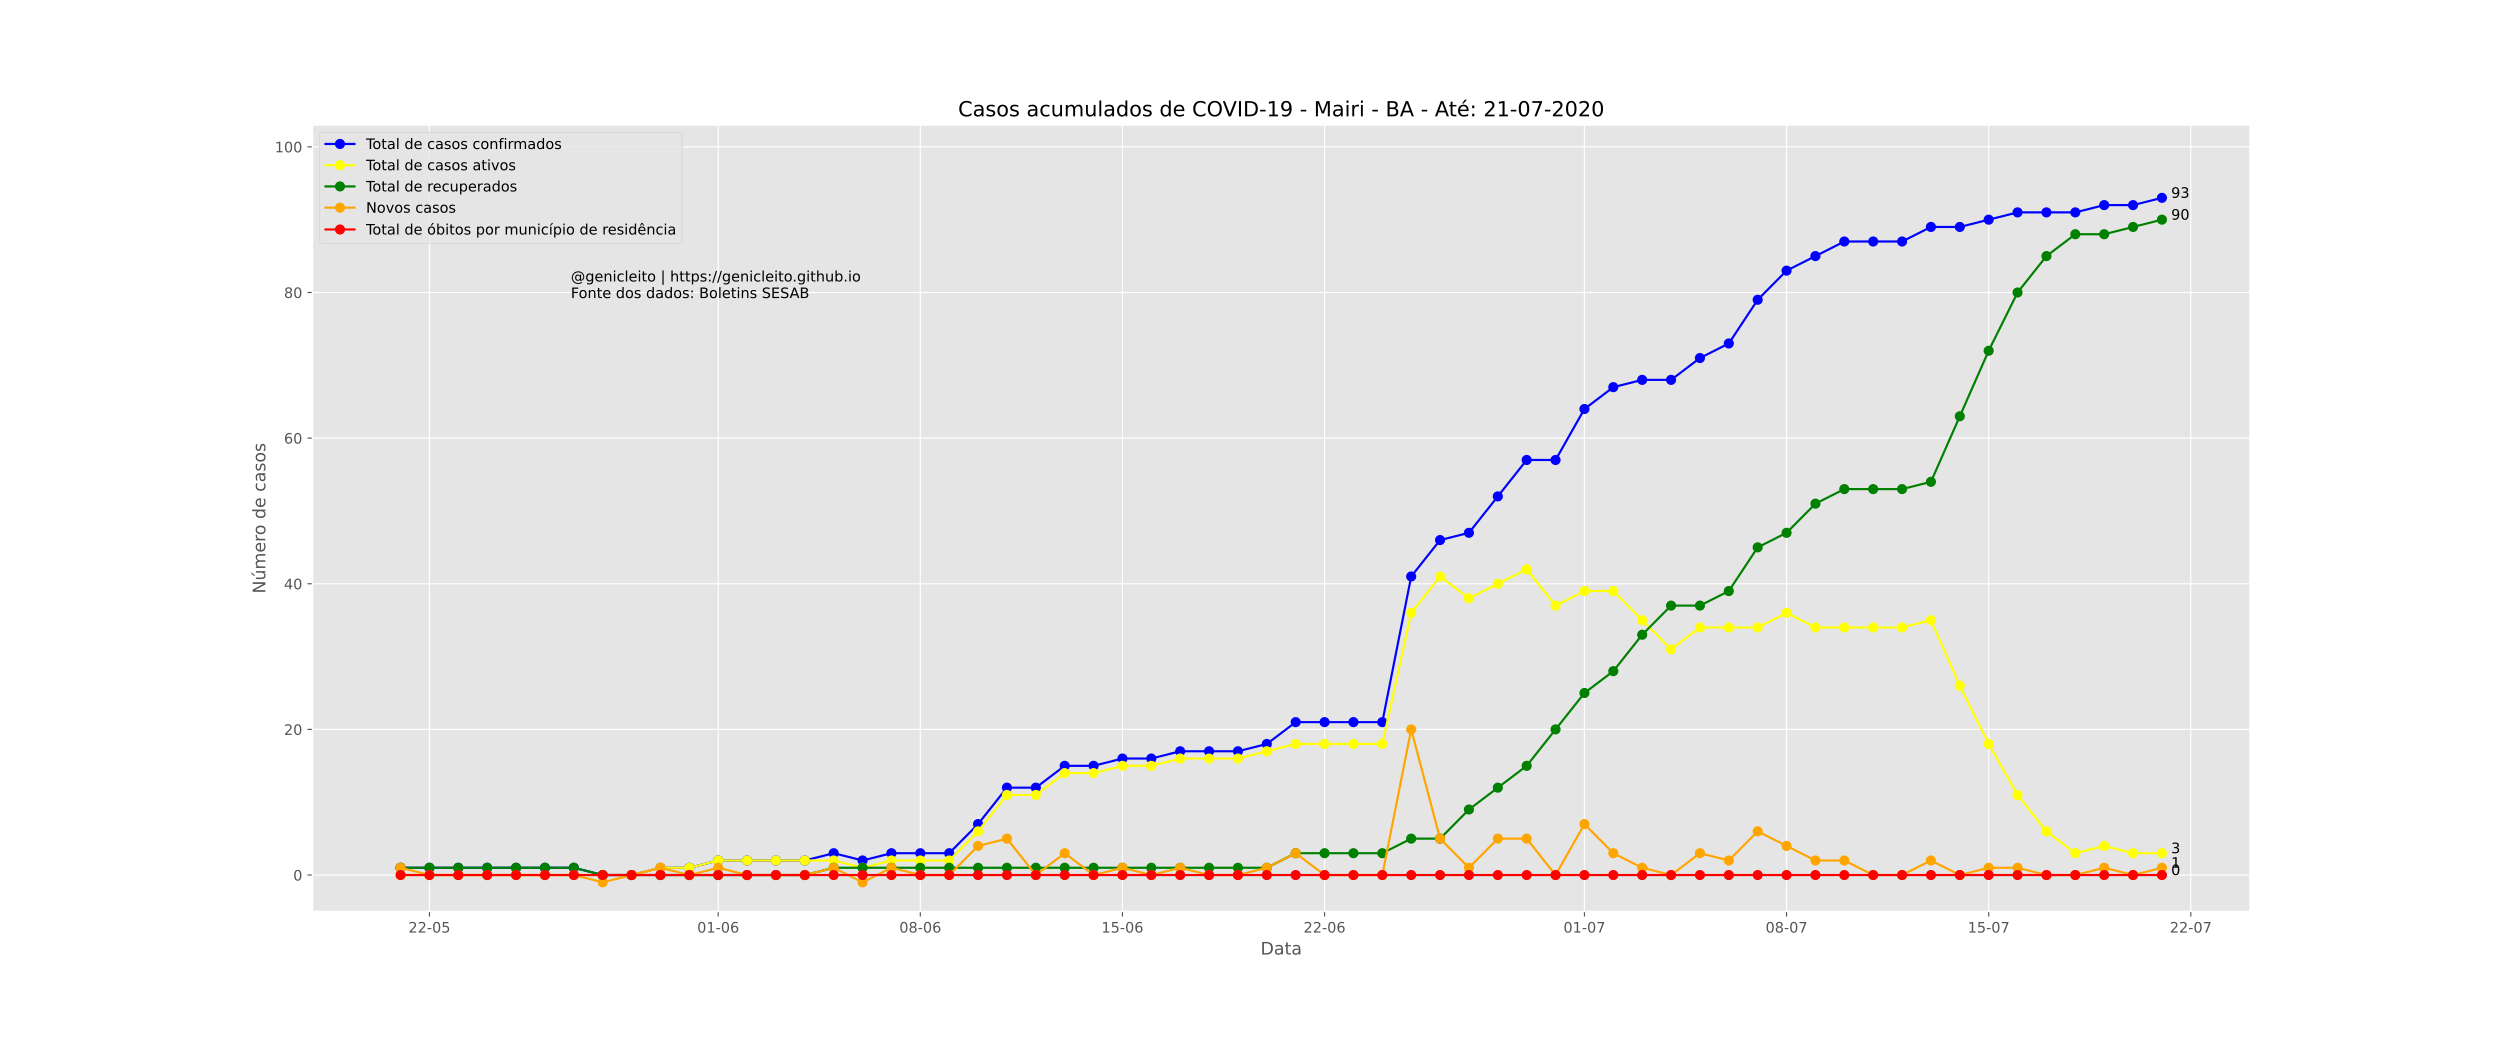 <?xml version="1.0" encoding="utf-8" standalone="no"?>
<!DOCTYPE svg PUBLIC "-//W3C//DTD SVG 1.1//EN"
  "http://www.w3.org/Graphics/SVG/1.1/DTD/svg11.dtd">
<!-- Created with matplotlib (https://matplotlib.org/) -->
<svg height="720pt" version="1.1" viewBox="0 0 1728 720" width="1728pt" xmlns="http://www.w3.org/2000/svg" xmlns:xlink="http://www.w3.org/1999/xlink">
 <defs>
  <style type="text/css">*{stroke-linecap:butt;stroke-linejoin:round;}</style>
 </defs>
 <g id="figure_1">
  <g id="patch_1">
   <path d="M 0 720 
L 1728 720 
L 1728 0 
L 0 0 
z
" style="fill:#ffffff;"/>
  </g>
  <g id="axes_1">
   <g id="patch_2">
    <path d="M 216 630 
L 1555.2 630 
L 1555.2 86.4 
L 216 86.4 
z
" style="fill:#e5e5e5;"/>
   </g>
   <g id="matplotlib.axis_1">
    <g id="xtick_1">
     <g id="line2d_1">
      <path clip-path="url(#pc65d7b9ec4)" d="M 296.831 630 
L 296.831 86.4 
" style="fill:none;stroke:#ffffff;stroke-linecap:square;stroke-width:0.8;"/>
     </g>
     <g id="line2d_2">
      <defs>
       <path d="M 0 0 
L 0 3.5 
" id="m7154e28753" style="stroke:#555555;stroke-width:0.8;"/>
      </defs>
      <g>
       <use style="fill:#555555;stroke:#555555;stroke-width:0.8;" x="296.831" xlink:href="#m7154e28753" y="630"/>
      </g>
     </g>
     <g id="text_1">
      <!-- 22-05 -->
      <g style="fill:#555555;" transform="translate(282.302 644.598)scale(0.1 -0.1)">
       <defs>
        <path d="M 19.188 8.297 
L 53.609 8.297 
L 53.609 0 
L 7.328 0 
L 7.328 8.297 
Q 12.938 14.109 22.625 23.891 
Q 32.328 33.688 34.812 36.531 
Q 39.547 41.844 41.422 45.531 
Q 43.312 49.219 43.312 52.781 
Q 43.312 58.594 39.234 62.25 
Q 35.156 65.922 28.609 65.922 
Q 23.969 65.922 18.812 64.312 
Q 13.672 62.703 7.812 59.422 
L 7.812 69.391 
Q 13.766 71.781 18.938 73 
Q 24.125 74.219 28.422 74.219 
Q 39.75 74.219 46.484 68.547 
Q 53.219 62.891 53.219 53.422 
Q 53.219 48.922 51.531 44.891 
Q 49.859 40.875 45.406 35.406 
Q 44.188 33.984 37.641 27.219 
Q 31.109 20.453 19.188 8.297 
z
" id="DejaVuSans-50"/>
        <path d="M 4.891 31.391 
L 31.203 31.391 
L 31.203 23.391 
L 4.891 23.391 
z
" id="DejaVuSans-45"/>
        <path d="M 31.781 66.406 
Q 24.172 66.406 20.328 58.906 
Q 16.5 51.422 16.5 36.375 
Q 16.5 21.391 20.328 13.891 
Q 24.172 6.391 31.781 6.391 
Q 39.453 6.391 43.281 13.891 
Q 47.125 21.391 47.125 36.375 
Q 47.125 51.422 43.281 58.906 
Q 39.453 66.406 31.781 66.406 
z
M 31.781 74.219 
Q 44.047 74.219 50.516 64.516 
Q 56.984 54.828 56.984 36.375 
Q 56.984 17.969 50.516 8.266 
Q 44.047 -1.422 31.781 -1.422 
Q 19.531 -1.422 13.062 8.266 
Q 6.594 17.969 6.594 36.375 
Q 6.594 54.828 13.062 64.516 
Q 19.531 74.219 31.781 74.219 
z
" id="DejaVuSans-48"/>
        <path d="M 10.797 72.906 
L 49.516 72.906 
L 49.516 64.594 
L 19.828 64.594 
L 19.828 46.734 
Q 21.969 47.469 24.109 47.828 
Q 26.266 48.188 28.422 48.188 
Q 40.625 48.188 47.75 41.5 
Q 54.891 34.812 54.891 23.391 
Q 54.891 11.625 47.562 5.094 
Q 40.234 -1.422 26.906 -1.422 
Q 22.312 -1.422 17.547 -0.641 
Q 12.797 0.141 7.719 1.703 
L 7.719 11.625 
Q 12.109 9.234 16.797 8.062 
Q 21.484 6.891 26.703 6.891 
Q 35.156 6.891 40.078 11.328 
Q 45.016 15.766 45.016 23.391 
Q 45.016 31 40.078 35.438 
Q 35.156 39.891 26.703 39.891 
Q 22.75 39.891 18.812 39.016 
Q 14.891 38.141 10.797 36.281 
z
" id="DejaVuSans-53"/>
       </defs>
       <use xlink:href="#DejaVuSans-50"/>
       <use x="63.623" xlink:href="#DejaVuSans-50"/>
       <use x="127.246" xlink:href="#DejaVuSans-45"/>
       <use x="163.33" xlink:href="#DejaVuSans-48"/>
       <use x="226.953" xlink:href="#DejaVuSans-53"/>
      </g>
     </g>
    </g>
    <g id="xtick_2">
     <g id="line2d_3">
      <path clip-path="url(#pc65d7b9ec4)" d="M 496.414 630 
L 496.414 86.4 
" style="fill:none;stroke:#ffffff;stroke-linecap:square;stroke-width:0.8;"/>
     </g>
     <g id="line2d_4">
      <g>
       <use style="fill:#555555;stroke:#555555;stroke-width:0.8;" x="496.414" xlink:href="#m7154e28753" y="630"/>
      </g>
     </g>
     <g id="text_2">
      <!-- 01-06 -->
      <g style="fill:#555555;" transform="translate(481.885 644.598)scale(0.1 -0.1)">
       <defs>
        <path d="M 12.406 8.297 
L 28.516 8.297 
L 28.516 63.922 
L 10.984 60.406 
L 10.984 69.391 
L 28.422 72.906 
L 38.281 72.906 
L 38.281 8.297 
L 54.391 8.297 
L 54.391 0 
L 12.406 0 
z
" id="DejaVuSans-49"/>
        <path d="M 33.016 40.375 
Q 26.375 40.375 22.484 35.828 
Q 18.609 31.297 18.609 23.391 
Q 18.609 15.531 22.484 10.953 
Q 26.375 6.391 33.016 6.391 
Q 39.656 6.391 43.531 10.953 
Q 47.406 15.531 47.406 23.391 
Q 47.406 31.297 43.531 35.828 
Q 39.656 40.375 33.016 40.375 
z
M 52.594 71.297 
L 52.594 62.312 
Q 48.875 64.062 45.094 64.984 
Q 41.312 65.922 37.594 65.922 
Q 27.828 65.922 22.672 59.328 
Q 17.531 52.734 16.797 39.406 
Q 19.672 43.656 24.016 45.922 
Q 28.375 48.188 33.594 48.188 
Q 44.578 48.188 50.953 41.516 
Q 57.328 34.859 57.328 23.391 
Q 57.328 12.156 50.688 5.359 
Q 44.047 -1.422 33.016 -1.422 
Q 20.359 -1.422 13.672 8.266 
Q 6.984 17.969 6.984 36.375 
Q 6.984 53.656 15.188 63.938 
Q 23.391 74.219 37.203 74.219 
Q 40.922 74.219 44.703 73.484 
Q 48.484 72.75 52.594 71.297 
z
" id="DejaVuSans-54"/>
       </defs>
       <use xlink:href="#DejaVuSans-48"/>
       <use x="63.623" xlink:href="#DejaVuSans-49"/>
       <use x="127.246" xlink:href="#DejaVuSans-45"/>
       <use x="163.33" xlink:href="#DejaVuSans-48"/>
       <use x="226.953" xlink:href="#DejaVuSans-54"/>
      </g>
     </g>
    </g>
    <g id="xtick_3">
     <g id="line2d_5">
      <path clip-path="url(#pc65d7b9ec4)" d="M 636.122 630 
L 636.122 86.4 
" style="fill:none;stroke:#ffffff;stroke-linecap:square;stroke-width:0.8;"/>
     </g>
     <g id="line2d_6">
      <g>
       <use style="fill:#555555;stroke:#555555;stroke-width:0.8;" x="636.122" xlink:href="#m7154e28753" y="630"/>
      </g>
     </g>
     <g id="text_3">
      <!-- 08-06 -->
      <g style="fill:#555555;" transform="translate(621.593 644.598)scale(0.1 -0.1)">
       <defs>
        <path d="M 31.781 34.625 
Q 24.75 34.625 20.719 30.859 
Q 16.703 27.094 16.703 20.516 
Q 16.703 13.922 20.719 10.156 
Q 24.75 6.391 31.781 6.391 
Q 38.812 6.391 42.859 10.172 
Q 46.922 13.969 46.922 20.516 
Q 46.922 27.094 42.891 30.859 
Q 38.875 34.625 31.781 34.625 
z
M 21.922 38.812 
Q 15.578 40.375 12.031 44.719 
Q 8.5 49.078 8.5 55.328 
Q 8.5 64.062 14.719 69.141 
Q 20.953 74.219 31.781 74.219 
Q 42.672 74.219 48.875 69.141 
Q 55.078 64.062 55.078 55.328 
Q 55.078 49.078 51.531 44.719 
Q 48 40.375 41.703 38.812 
Q 48.828 37.156 52.797 32.312 
Q 56.781 27.484 56.781 20.516 
Q 56.781 9.906 50.312 4.234 
Q 43.844 -1.422 31.781 -1.422 
Q 19.734 -1.422 13.25 4.234 
Q 6.781 9.906 6.781 20.516 
Q 6.781 27.484 10.781 32.312 
Q 14.797 37.156 21.922 38.812 
z
M 18.312 54.391 
Q 18.312 48.734 21.844 45.562 
Q 25.391 42.391 31.781 42.391 
Q 38.141 42.391 41.719 45.562 
Q 45.312 48.734 45.312 54.391 
Q 45.312 60.062 41.719 63.234 
Q 38.141 66.406 31.781 66.406 
Q 25.391 66.406 21.844 63.234 
Q 18.312 60.062 18.312 54.391 
z
" id="DejaVuSans-56"/>
       </defs>
       <use xlink:href="#DejaVuSans-48"/>
       <use x="63.623" xlink:href="#DejaVuSans-56"/>
       <use x="127.246" xlink:href="#DejaVuSans-45"/>
       <use x="163.33" xlink:href="#DejaVuSans-48"/>
       <use x="226.953" xlink:href="#DejaVuSans-54"/>
      </g>
     </g>
    </g>
    <g id="xtick_4">
     <g id="line2d_7">
      <path clip-path="url(#pc65d7b9ec4)" d="M 775.83 630 
L 775.83 86.4 
" style="fill:none;stroke:#ffffff;stroke-linecap:square;stroke-width:0.8;"/>
     </g>
     <g id="line2d_8">
      <g>
       <use style="fill:#555555;stroke:#555555;stroke-width:0.8;" x="775.83" xlink:href="#m7154e28753" y="630"/>
      </g>
     </g>
     <g id="text_4">
      <!-- 15-06 -->
      <g style="fill:#555555;" transform="translate(761.301 644.598)scale(0.1 -0.1)">
       <use xlink:href="#DejaVuSans-49"/>
       <use x="63.623" xlink:href="#DejaVuSans-53"/>
       <use x="127.246" xlink:href="#DejaVuSans-45"/>
       <use x="163.33" xlink:href="#DejaVuSans-48"/>
       <use x="226.953" xlink:href="#DejaVuSans-54"/>
      </g>
     </g>
    </g>
    <g id="xtick_5">
     <g id="line2d_9">
      <path clip-path="url(#pc65d7b9ec4)" d="M 915.537 630 
L 915.537 86.4 
" style="fill:none;stroke:#ffffff;stroke-linecap:square;stroke-width:0.8;"/>
     </g>
     <g id="line2d_10">
      <g>
       <use style="fill:#555555;stroke:#555555;stroke-width:0.8;" x="915.537" xlink:href="#m7154e28753" y="630"/>
      </g>
     </g>
     <g id="text_5">
      <!-- 22-06 -->
      <g style="fill:#555555;" transform="translate(901.009 644.598)scale(0.1 -0.1)">
       <use xlink:href="#DejaVuSans-50"/>
       <use x="63.623" xlink:href="#DejaVuSans-50"/>
       <use x="127.246" xlink:href="#DejaVuSans-45"/>
       <use x="163.33" xlink:href="#DejaVuSans-48"/>
       <use x="226.953" xlink:href="#DejaVuSans-54"/>
      </g>
     </g>
    </g>
    <g id="xtick_6">
     <g id="line2d_11">
      <path clip-path="url(#pc65d7b9ec4)" d="M 1095.162 630 
L 1095.162 86.4 
" style="fill:none;stroke:#ffffff;stroke-linecap:square;stroke-width:0.8;"/>
     </g>
     <g id="line2d_12">
      <g>
       <use style="fill:#555555;stroke:#555555;stroke-width:0.8;" x="1095.162" xlink:href="#m7154e28753" y="630"/>
      </g>
     </g>
     <g id="text_6">
      <!-- 01-07 -->
      <g style="fill:#555555;" transform="translate(1080.633 644.598)scale(0.1 -0.1)">
       <defs>
        <path d="M 8.203 72.906 
L 55.078 72.906 
L 55.078 68.703 
L 28.609 0 
L 18.312 0 
L 43.219 64.594 
L 8.203 64.594 
z
" id="DejaVuSans-55"/>
       </defs>
       <use xlink:href="#DejaVuSans-48"/>
       <use x="63.623" xlink:href="#DejaVuSans-49"/>
       <use x="127.246" xlink:href="#DejaVuSans-45"/>
       <use x="163.33" xlink:href="#DejaVuSans-48"/>
       <use x="226.953" xlink:href="#DejaVuSans-55"/>
      </g>
     </g>
    </g>
    <g id="xtick_7">
     <g id="line2d_13">
      <path clip-path="url(#pc65d7b9ec4)" d="M 1234.87 630 
L 1234.87 86.4 
" style="fill:none;stroke:#ffffff;stroke-linecap:square;stroke-width:0.8;"/>
     </g>
     <g id="line2d_14">
      <g>
       <use style="fill:#555555;stroke:#555555;stroke-width:0.8;" x="1234.87" xlink:href="#m7154e28753" y="630"/>
      </g>
     </g>
     <g id="text_7">
      <!-- 08-07 -->
      <g style="fill:#555555;" transform="translate(1220.341 644.598)scale(0.1 -0.1)">
       <use xlink:href="#DejaVuSans-48"/>
       <use x="63.623" xlink:href="#DejaVuSans-56"/>
       <use x="127.246" xlink:href="#DejaVuSans-45"/>
       <use x="163.33" xlink:href="#DejaVuSans-48"/>
       <use x="226.953" xlink:href="#DejaVuSans-55"/>
      </g>
     </g>
    </g>
    <g id="xtick_8">
     <g id="line2d_15">
      <path clip-path="url(#pc65d7b9ec4)" d="M 1374.578 630 
L 1374.578 86.4 
" style="fill:none;stroke:#ffffff;stroke-linecap:square;stroke-width:0.8;"/>
     </g>
     <g id="line2d_16">
      <g>
       <use style="fill:#555555;stroke:#555555;stroke-width:0.8;" x="1374.578" xlink:href="#m7154e28753" y="630"/>
      </g>
     </g>
     <g id="text_8">
      <!-- 15-07 -->
      <g style="fill:#555555;" transform="translate(1360.049 644.598)scale(0.1 -0.1)">
       <use xlink:href="#DejaVuSans-49"/>
       <use x="63.623" xlink:href="#DejaVuSans-53"/>
       <use x="127.246" xlink:href="#DejaVuSans-45"/>
       <use x="163.33" xlink:href="#DejaVuSans-48"/>
       <use x="226.953" xlink:href="#DejaVuSans-55"/>
      </g>
     </g>
    </g>
    <g id="xtick_9">
     <g id="line2d_17">
      <path clip-path="url(#pc65d7b9ec4)" d="M 1514.286 630 
L 1514.286 86.4 
" style="fill:none;stroke:#ffffff;stroke-linecap:square;stroke-width:0.8;"/>
     </g>
     <g id="line2d_18">
      <g>
       <use style="fill:#555555;stroke:#555555;stroke-width:0.8;" x="1514.286" xlink:href="#m7154e28753" y="630"/>
      </g>
     </g>
     <g id="text_9">
      <!-- 22-07 -->
      <g style="fill:#555555;" transform="translate(1499.757 644.598)scale(0.1 -0.1)">
       <use xlink:href="#DejaVuSans-50"/>
       <use x="63.623" xlink:href="#DejaVuSans-50"/>
       <use x="127.246" xlink:href="#DejaVuSans-45"/>
       <use x="163.33" xlink:href="#DejaVuSans-48"/>
       <use x="226.953" xlink:href="#DejaVuSans-55"/>
      </g>
     </g>
    </g>
    <g id="text_10">
     <!-- Data -->
     <g style="fill:#555555;" transform="translate(871.274 659.796)scale(0.12 -0.12)">
      <defs>
       <path d="M 19.672 64.797 
L 19.672 8.109 
L 31.594 8.109 
Q 46.688 8.109 53.688 14.938 
Q 60.688 21.781 60.688 36.531 
Q 60.688 51.172 53.688 57.984 
Q 46.688 64.797 31.594 64.797 
z
M 9.812 72.906 
L 30.078 72.906 
Q 51.266 72.906 61.172 64.094 
Q 71.094 55.281 71.094 36.531 
Q 71.094 17.672 61.125 8.828 
Q 51.172 0 30.078 0 
L 9.812 0 
z
" id="DejaVuSans-68"/>
       <path d="M 34.281 27.484 
Q 23.391 27.484 19.188 25 
Q 14.984 22.516 14.984 16.5 
Q 14.984 11.719 18.141 8.906 
Q 21.297 6.109 26.703 6.109 
Q 34.188 6.109 38.703 11.406 
Q 43.219 16.703 43.219 25.484 
L 43.219 27.484 
z
M 52.203 31.203 
L 52.203 0 
L 43.219 0 
L 43.219 8.297 
Q 40.141 3.328 35.547 0.953 
Q 30.953 -1.422 24.312 -1.422 
Q 15.922 -1.422 10.953 3.297 
Q 6 8.016 6 15.922 
Q 6 25.141 12.172 29.828 
Q 18.359 34.516 30.609 34.516 
L 43.219 34.516 
L 43.219 35.406 
Q 43.219 41.609 39.141 45 
Q 35.062 48.391 27.688 48.391 
Q 23 48.391 18.547 47.266 
Q 14.109 46.141 10.016 43.891 
L 10.016 52.203 
Q 14.938 54.109 19.578 55.047 
Q 24.219 56 28.609 56 
Q 40.484 56 46.344 49.844 
Q 52.203 43.703 52.203 31.203 
z
" id="DejaVuSans-97"/>
       <path d="M 18.312 70.219 
L 18.312 54.688 
L 36.812 54.688 
L 36.812 47.703 
L 18.312 47.703 
L 18.312 18.016 
Q 18.312 11.328 20.141 9.422 
Q 21.969 7.516 27.594 7.516 
L 36.812 7.516 
L 36.812 0 
L 27.594 0 
Q 17.188 0 13.234 3.875 
Q 9.281 7.766 9.281 18.016 
L 9.281 47.703 
L 2.688 47.703 
L 2.688 54.688 
L 9.281 54.688 
L 9.281 70.219 
z
" id="DejaVuSans-116"/>
      </defs>
      <use xlink:href="#DejaVuSans-68"/>
      <use x="77.002" xlink:href="#DejaVuSans-97"/>
      <use x="138.281" xlink:href="#DejaVuSans-116"/>
      <use x="177.49" xlink:href="#DejaVuSans-97"/>
     </g>
    </g>
   </g>
   <g id="matplotlib.axis_2">
    <g id="ytick_1">
     <g id="line2d_19">
      <path clip-path="url(#pc65d7b9ec4)" d="M 216 604.833 
L 1555.2 604.833 
" style="fill:none;stroke:#ffffff;stroke-linecap:square;stroke-width:0.8;"/>
     </g>
     <g id="line2d_20">
      <defs>
       <path d="M 0 0 
L -3.5 0 
" id="ma050659bbe" style="stroke:#555555;stroke-width:0.8;"/>
      </defs>
      <g>
       <use style="fill:#555555;stroke:#555555;stroke-width:0.8;" x="216" xlink:href="#ma050659bbe" y="604.833"/>
      </g>
     </g>
     <g id="text_11">
      <!-- 0 -->
      <g style="fill:#555555;" transform="translate(202.637 608.633)scale(0.1 -0.1)">
       <use xlink:href="#DejaVuSans-48"/>
      </g>
     </g>
    </g>
    <g id="ytick_2">
     <g id="line2d_21">
      <path clip-path="url(#pc65d7b9ec4)" d="M 216 504.167 
L 1555.2 504.167 
" style="fill:none;stroke:#ffffff;stroke-linecap:square;stroke-width:0.8;"/>
     </g>
     <g id="line2d_22">
      <g>
       <use style="fill:#555555;stroke:#555555;stroke-width:0.8;" x="216" xlink:href="#ma050659bbe" y="504.167"/>
      </g>
     </g>
     <g id="text_12">
      <!-- 20 -->
      <g style="fill:#555555;" transform="translate(196.275 507.966)scale(0.1 -0.1)">
       <use xlink:href="#DejaVuSans-50"/>
       <use x="63.623" xlink:href="#DejaVuSans-48"/>
      </g>
     </g>
    </g>
    <g id="ytick_3">
     <g id="line2d_23">
      <path clip-path="url(#pc65d7b9ec4)" d="M 216 403.5 
L 1555.2 403.5 
" style="fill:none;stroke:#ffffff;stroke-linecap:square;stroke-width:0.8;"/>
     </g>
     <g id="line2d_24">
      <g>
       <use style="fill:#555555;stroke:#555555;stroke-width:0.8;" x="216" xlink:href="#ma050659bbe" y="403.5"/>
      </g>
     </g>
     <g id="text_13">
      <!-- 40 -->
      <g style="fill:#555555;" transform="translate(196.275 407.299)scale(0.1 -0.1)">
       <defs>
        <path d="M 37.797 64.312 
L 12.891 25.391 
L 37.797 25.391 
z
M 35.203 72.906 
L 47.609 72.906 
L 47.609 25.391 
L 58.016 25.391 
L 58.016 17.188 
L 47.609 17.188 
L 47.609 0 
L 37.797 0 
L 37.797 17.188 
L 4.891 17.188 
L 4.891 26.703 
z
" id="DejaVuSans-52"/>
       </defs>
       <use xlink:href="#DejaVuSans-52"/>
       <use x="63.623" xlink:href="#DejaVuSans-48"/>
      </g>
     </g>
    </g>
    <g id="ytick_4">
     <g id="line2d_25">
      <path clip-path="url(#pc65d7b9ec4)" d="M 216 302.833 
L 1555.2 302.833 
" style="fill:none;stroke:#ffffff;stroke-linecap:square;stroke-width:0.8;"/>
     </g>
     <g id="line2d_26">
      <g>
       <use style="fill:#555555;stroke:#555555;stroke-width:0.8;" x="216" xlink:href="#ma050659bbe" y="302.833"/>
      </g>
     </g>
     <g id="text_14">
      <!-- 60 -->
      <g style="fill:#555555;" transform="translate(196.275 306.633)scale(0.1 -0.1)">
       <use xlink:href="#DejaVuSans-54"/>
       <use x="63.623" xlink:href="#DejaVuSans-48"/>
      </g>
     </g>
    </g>
    <g id="ytick_5">
     <g id="line2d_27">
      <path clip-path="url(#pc65d7b9ec4)" d="M 216 202.167 
L 1555.2 202.167 
" style="fill:none;stroke:#ffffff;stroke-linecap:square;stroke-width:0.8;"/>
     </g>
     <g id="line2d_28">
      <g>
       <use style="fill:#555555;stroke:#555555;stroke-width:0.8;" x="216" xlink:href="#ma050659bbe" y="202.167"/>
      </g>
     </g>
     <g id="text_15">
      <!-- 80 -->
      <g style="fill:#555555;" transform="translate(196.275 205.966)scale(0.1 -0.1)">
       <use xlink:href="#DejaVuSans-56"/>
       <use x="63.623" xlink:href="#DejaVuSans-48"/>
      </g>
     </g>
    </g>
    <g id="ytick_6">
     <g id="line2d_29">
      <path clip-path="url(#pc65d7b9ec4)" d="M 216 101.5 
L 1555.2 101.5 
" style="fill:none;stroke:#ffffff;stroke-linecap:square;stroke-width:0.8;"/>
     </g>
     <g id="line2d_30">
      <g>
       <use style="fill:#555555;stroke:#555555;stroke-width:0.8;" x="216" xlink:href="#ma050659bbe" y="101.5"/>
      </g>
     </g>
     <g id="text_16">
      <!-- 100 -->
      <g style="fill:#555555;" transform="translate(189.912 105.299)scale(0.1 -0.1)">
       <use xlink:href="#DejaVuSans-49"/>
       <use x="63.623" xlink:href="#DejaVuSans-48"/>
       <use x="127.246" xlink:href="#DejaVuSans-48"/>
      </g>
     </g>
    </g>
    <g id="text_17">
     <!-- Número de casos -->
     <g style="fill:#555555;" transform="translate(183.417 410.243)rotate(-90)scale(0.12 -0.12)">
      <defs>
       <path d="M 9.812 72.906 
L 23.094 72.906 
L 55.422 11.922 
L 55.422 72.906 
L 64.984 72.906 
L 64.984 0 
L 51.703 0 
L 19.391 60.984 
L 19.391 0 
L 9.812 0 
z
" id="DejaVuSans-78"/>
       <path d="M 8.5 21.578 
L 8.5 54.688 
L 17.484 54.688 
L 17.484 21.922 
Q 17.484 14.156 20.5 10.266 
Q 23.531 6.391 29.594 6.391 
Q 36.859 6.391 41.078 11.031 
Q 45.312 15.672 45.312 23.688 
L 45.312 54.688 
L 54.297 54.688 
L 54.297 0 
L 45.312 0 
L 45.312 8.406 
Q 42.047 3.422 37.719 1 
Q 33.406 -1.422 27.688 -1.422 
Q 18.266 -1.422 13.375 4.438 
Q 8.5 10.297 8.5 21.578 
z
M 31.109 56 
z
M 37.781 79.984 
L 47.5 79.984 
L 31.594 61.625 
L 24.109 61.625 
z
" id="DejaVuSans-250"/>
       <path d="M 52 44.188 
Q 55.375 50.25 60.062 53.125 
Q 64.75 56 71.094 56 
Q 79.641 56 84.281 50.016 
Q 88.922 44.047 88.922 33.016 
L 88.922 0 
L 79.891 0 
L 79.891 32.719 
Q 79.891 40.578 77.094 44.375 
Q 74.312 48.188 68.609 48.188 
Q 61.625 48.188 57.562 43.547 
Q 53.516 38.922 53.516 30.906 
L 53.516 0 
L 44.484 0 
L 44.484 32.719 
Q 44.484 40.625 41.703 44.406 
Q 38.922 48.188 33.109 48.188 
Q 26.219 48.188 22.156 43.531 
Q 18.109 38.875 18.109 30.906 
L 18.109 0 
L 9.078 0 
L 9.078 54.688 
L 18.109 54.688 
L 18.109 46.188 
Q 21.188 51.219 25.484 53.609 
Q 29.781 56 35.688 56 
Q 41.656 56 45.828 52.969 
Q 50 49.953 52 44.188 
z
" id="DejaVuSans-109"/>
       <path d="M 56.203 29.594 
L 56.203 25.203 
L 14.891 25.203 
Q 15.484 15.922 20.484 11.062 
Q 25.484 6.203 34.422 6.203 
Q 39.594 6.203 44.453 7.469 
Q 49.312 8.734 54.109 11.281 
L 54.109 2.781 
Q 49.266 0.734 44.188 -0.344 
Q 39.109 -1.422 33.891 -1.422 
Q 20.797 -1.422 13.156 6.188 
Q 5.516 13.812 5.516 26.812 
Q 5.516 40.234 12.766 48.109 
Q 20.016 56 32.328 56 
Q 43.359 56 49.781 48.891 
Q 56.203 41.797 56.203 29.594 
z
M 47.219 32.234 
Q 47.125 39.594 43.094 43.984 
Q 39.062 48.391 32.422 48.391 
Q 24.906 48.391 20.391 44.141 
Q 15.875 39.891 15.188 32.172 
z
" id="DejaVuSans-101"/>
       <path d="M 41.109 46.297 
Q 39.594 47.172 37.812 47.578 
Q 36.031 48 33.891 48 
Q 26.266 48 22.188 43.047 
Q 18.109 38.094 18.109 28.812 
L 18.109 0 
L 9.078 0 
L 9.078 54.688 
L 18.109 54.688 
L 18.109 46.188 
Q 20.953 51.172 25.484 53.578 
Q 30.031 56 36.531 56 
Q 37.453 56 38.578 55.875 
Q 39.703 55.766 41.062 55.516 
z
" id="DejaVuSans-114"/>
       <path d="M 30.609 48.391 
Q 23.391 48.391 19.188 42.75 
Q 14.984 37.109 14.984 27.297 
Q 14.984 17.484 19.156 11.844 
Q 23.344 6.203 30.609 6.203 
Q 37.797 6.203 41.984 11.859 
Q 46.188 17.531 46.188 27.297 
Q 46.188 37.016 41.984 42.703 
Q 37.797 48.391 30.609 48.391 
z
M 30.609 56 
Q 42.328 56 49.016 48.375 
Q 55.719 40.766 55.719 27.297 
Q 55.719 13.875 49.016 6.219 
Q 42.328 -1.422 30.609 -1.422 
Q 18.844 -1.422 12.172 6.219 
Q 5.516 13.875 5.516 27.297 
Q 5.516 40.766 12.172 48.375 
Q 18.844 56 30.609 56 
z
" id="DejaVuSans-111"/>
       <path id="DejaVuSans-32"/>
       <path d="M 45.406 46.391 
L 45.406 75.984 
L 54.391 75.984 
L 54.391 0 
L 45.406 0 
L 45.406 8.203 
Q 42.578 3.328 38.25 0.953 
Q 33.938 -1.422 27.875 -1.422 
Q 17.969 -1.422 11.734 6.484 
Q 5.516 14.406 5.516 27.297 
Q 5.516 40.188 11.734 48.094 
Q 17.969 56 27.875 56 
Q 33.938 56 38.25 53.625 
Q 42.578 51.266 45.406 46.391 
z
M 14.797 27.297 
Q 14.797 17.391 18.875 11.75 
Q 22.953 6.109 30.078 6.109 
Q 37.203 6.109 41.297 11.75 
Q 45.406 17.391 45.406 27.297 
Q 45.406 37.203 41.297 42.844 
Q 37.203 48.484 30.078 48.484 
Q 22.953 48.484 18.875 42.844 
Q 14.797 37.203 14.797 27.297 
z
" id="DejaVuSans-100"/>
       <path d="M 48.781 52.594 
L 48.781 44.188 
Q 44.969 46.297 41.141 47.344 
Q 37.312 48.391 33.406 48.391 
Q 24.656 48.391 19.812 42.844 
Q 14.984 37.312 14.984 27.297 
Q 14.984 17.281 19.812 11.734 
Q 24.656 6.203 33.406 6.203 
Q 37.312 6.203 41.141 7.25 
Q 44.969 8.297 48.781 10.406 
L 48.781 2.094 
Q 45.016 0.344 40.984 -0.531 
Q 36.969 -1.422 32.422 -1.422 
Q 20.062 -1.422 12.781 6.344 
Q 5.516 14.109 5.516 27.297 
Q 5.516 40.672 12.859 48.328 
Q 20.219 56 33.016 56 
Q 37.156 56 41.109 55.141 
Q 45.062 54.297 48.781 52.594 
z
" id="DejaVuSans-99"/>
       <path d="M 44.281 53.078 
L 44.281 44.578 
Q 40.484 46.531 36.375 47.5 
Q 32.281 48.484 27.875 48.484 
Q 21.188 48.484 17.844 46.438 
Q 14.5 44.391 14.5 40.281 
Q 14.5 37.156 16.891 35.375 
Q 19.281 33.594 26.516 31.984 
L 29.594 31.297 
Q 39.156 29.25 43.188 25.516 
Q 47.219 21.781 47.219 15.094 
Q 47.219 7.469 41.188 3.016 
Q 35.156 -1.422 24.609 -1.422 
Q 20.219 -1.422 15.453 -0.562 
Q 10.688 0.297 5.422 2 
L 5.422 11.281 
Q 10.406 8.688 15.234 7.391 
Q 20.062 6.109 24.812 6.109 
Q 31.156 6.109 34.562 8.281 
Q 37.984 10.453 37.984 14.406 
Q 37.984 18.062 35.516 20.016 
Q 33.062 21.969 24.703 23.781 
L 21.578 24.516 
Q 13.234 26.266 9.516 29.906 
Q 5.812 33.547 5.812 39.891 
Q 5.812 47.609 11.281 51.797 
Q 16.75 56 26.812 56 
Q 31.781 56 36.172 55.266 
Q 40.578 54.547 44.281 53.078 
z
" id="DejaVuSans-115"/>
      </defs>
      <use xlink:href="#DejaVuSans-78"/>
      <use x="74.805" xlink:href="#DejaVuSans-250"/>
      <use x="138.184" xlink:href="#DejaVuSans-109"/>
      <use x="235.596" xlink:href="#DejaVuSans-101"/>
      <use x="297.119" xlink:href="#DejaVuSans-114"/>
      <use x="335.982" xlink:href="#DejaVuSans-111"/>
      <use x="397.164" xlink:href="#DejaVuSans-32"/>
      <use x="428.951" xlink:href="#DejaVuSans-100"/>
      <use x="492.428" xlink:href="#DejaVuSans-101"/>
      <use x="553.951" xlink:href="#DejaVuSans-32"/>
      <use x="585.738" xlink:href="#DejaVuSans-99"/>
      <use x="640.719" xlink:href="#DejaVuSans-97"/>
      <use x="701.998" xlink:href="#DejaVuSans-115"/>
      <use x="754.098" xlink:href="#DejaVuSans-111"/>
      <use x="815.279" xlink:href="#DejaVuSans-115"/>
     </g>
    </g>
   </g>
   <g id="line2d_31">
    <path clip-path="url(#pc65d7b9ec4)" d="M 276.873 599.8 
L 296.831 599.8 
L 316.789 599.8 
L 336.748 599.8 
L 356.706 599.8 
L 376.664 599.8 
L 396.622 599.8 
L 416.581 604.833 
L 436.539 604.833 
L 456.497 599.8 
L 476.455 599.8 
L 496.414 594.767 
L 516.372 594.767 
L 536.33 594.767 
L 556.289 594.767 
L 576.247 589.733 
L 596.205 594.767 
L 616.163 589.733 
L 636.122 589.733 
L 656.08 589.733 
L 676.038 569.6 
L 695.996 544.433 
L 715.955 544.433 
L 735.913 529.333 
L 755.871 529.333 
L 775.83 524.3 
L 795.788 524.3 
L 815.746 519.267 
L 835.704 519.267 
L 855.663 519.267 
L 875.621 514.233 
L 895.579 499.133 
L 915.537 499.133 
L 935.496 499.133 
L 955.454 499.133 
L 975.412 398.467 
L 995.37 373.3 
L 1015.329 368.267 
L 1035.287 343.1 
L 1055.245 317.933 
L 1075.204 317.933 
L 1095.162 282.7 
L 1115.12 267.6 
L 1135.078 262.567 
L 1155.037 262.567 
L 1174.995 247.467 
L 1194.953 237.4 
L 1214.911 207.2 
L 1234.87 187.067 
L 1254.828 177 
L 1274.786 166.933 
L 1294.745 166.933 
L 1314.703 166.933 
L 1334.661 156.867 
L 1354.619 156.867 
L 1374.578 151.833 
L 1394.536 146.8 
L 1414.494 146.8 
L 1434.452 146.8 
L 1454.411 141.767 
L 1474.369 141.767 
L 1494.327 136.733 
" style="fill:none;stroke:#0000ff;stroke-linecap:square;stroke-width:1.5;"/>
    <defs>
     <path d="M 0 3 
C 0.796 3 1.559 2.684 2.121 2.121 
C 2.684 1.559 3 0.796 3 0 
C 3 -0.796 2.684 -1.559 2.121 -2.121 
C 1.559 -2.684 0.796 -3 0 -3 
C -0.796 -3 -1.559 -2.684 -2.121 -2.121 
C -2.684 -1.559 -3 -0.796 -3 0 
C -3 0.796 -2.684 1.559 -2.121 2.121 
C -1.559 2.684 -0.796 3 0 3 
z
" id="m2f0a1e4548" style="stroke:#0000ff;"/>
    </defs>
    <g clip-path="url(#pc65d7b9ec4)">
     <use style="fill:#0000ff;stroke:#0000ff;" x="276.873" xlink:href="#m2f0a1e4548" y="599.8"/>
     <use style="fill:#0000ff;stroke:#0000ff;" x="296.831" xlink:href="#m2f0a1e4548" y="599.8"/>
     <use style="fill:#0000ff;stroke:#0000ff;" x="316.789" xlink:href="#m2f0a1e4548" y="599.8"/>
     <use style="fill:#0000ff;stroke:#0000ff;" x="336.748" xlink:href="#m2f0a1e4548" y="599.8"/>
     <use style="fill:#0000ff;stroke:#0000ff;" x="356.706" xlink:href="#m2f0a1e4548" y="599.8"/>
     <use style="fill:#0000ff;stroke:#0000ff;" x="376.664" xlink:href="#m2f0a1e4548" y="599.8"/>
     <use style="fill:#0000ff;stroke:#0000ff;" x="396.622" xlink:href="#m2f0a1e4548" y="599.8"/>
     <use style="fill:#0000ff;stroke:#0000ff;" x="416.581" xlink:href="#m2f0a1e4548" y="604.833"/>
     <use style="fill:#0000ff;stroke:#0000ff;" x="436.539" xlink:href="#m2f0a1e4548" y="604.833"/>
     <use style="fill:#0000ff;stroke:#0000ff;" x="456.497" xlink:href="#m2f0a1e4548" y="599.8"/>
     <use style="fill:#0000ff;stroke:#0000ff;" x="476.455" xlink:href="#m2f0a1e4548" y="599.8"/>
     <use style="fill:#0000ff;stroke:#0000ff;" x="496.414" xlink:href="#m2f0a1e4548" y="594.767"/>
     <use style="fill:#0000ff;stroke:#0000ff;" x="516.372" xlink:href="#m2f0a1e4548" y="594.767"/>
     <use style="fill:#0000ff;stroke:#0000ff;" x="536.33" xlink:href="#m2f0a1e4548" y="594.767"/>
     <use style="fill:#0000ff;stroke:#0000ff;" x="556.289" xlink:href="#m2f0a1e4548" y="594.767"/>
     <use style="fill:#0000ff;stroke:#0000ff;" x="576.247" xlink:href="#m2f0a1e4548" y="589.733"/>
     <use style="fill:#0000ff;stroke:#0000ff;" x="596.205" xlink:href="#m2f0a1e4548" y="594.767"/>
     <use style="fill:#0000ff;stroke:#0000ff;" x="616.163" xlink:href="#m2f0a1e4548" y="589.733"/>
     <use style="fill:#0000ff;stroke:#0000ff;" x="636.122" xlink:href="#m2f0a1e4548" y="589.733"/>
     <use style="fill:#0000ff;stroke:#0000ff;" x="656.08" xlink:href="#m2f0a1e4548" y="589.733"/>
     <use style="fill:#0000ff;stroke:#0000ff;" x="676.038" xlink:href="#m2f0a1e4548" y="569.6"/>
     <use style="fill:#0000ff;stroke:#0000ff;" x="695.996" xlink:href="#m2f0a1e4548" y="544.433"/>
     <use style="fill:#0000ff;stroke:#0000ff;" x="715.955" xlink:href="#m2f0a1e4548" y="544.433"/>
     <use style="fill:#0000ff;stroke:#0000ff;" x="735.913" xlink:href="#m2f0a1e4548" y="529.333"/>
     <use style="fill:#0000ff;stroke:#0000ff;" x="755.871" xlink:href="#m2f0a1e4548" y="529.333"/>
     <use style="fill:#0000ff;stroke:#0000ff;" x="775.83" xlink:href="#m2f0a1e4548" y="524.3"/>
     <use style="fill:#0000ff;stroke:#0000ff;" x="795.788" xlink:href="#m2f0a1e4548" y="524.3"/>
     <use style="fill:#0000ff;stroke:#0000ff;" x="815.746" xlink:href="#m2f0a1e4548" y="519.267"/>
     <use style="fill:#0000ff;stroke:#0000ff;" x="835.704" xlink:href="#m2f0a1e4548" y="519.267"/>
     <use style="fill:#0000ff;stroke:#0000ff;" x="855.663" xlink:href="#m2f0a1e4548" y="519.267"/>
     <use style="fill:#0000ff;stroke:#0000ff;" x="875.621" xlink:href="#m2f0a1e4548" y="514.233"/>
     <use style="fill:#0000ff;stroke:#0000ff;" x="895.579" xlink:href="#m2f0a1e4548" y="499.133"/>
     <use style="fill:#0000ff;stroke:#0000ff;" x="915.537" xlink:href="#m2f0a1e4548" y="499.133"/>
     <use style="fill:#0000ff;stroke:#0000ff;" x="935.496" xlink:href="#m2f0a1e4548" y="499.133"/>
     <use style="fill:#0000ff;stroke:#0000ff;" x="955.454" xlink:href="#m2f0a1e4548" y="499.133"/>
     <use style="fill:#0000ff;stroke:#0000ff;" x="975.412" xlink:href="#m2f0a1e4548" y="398.467"/>
     <use style="fill:#0000ff;stroke:#0000ff;" x="995.37" xlink:href="#m2f0a1e4548" y="373.3"/>
     <use style="fill:#0000ff;stroke:#0000ff;" x="1015.329" xlink:href="#m2f0a1e4548" y="368.267"/>
     <use style="fill:#0000ff;stroke:#0000ff;" x="1035.287" xlink:href="#m2f0a1e4548" y="343.1"/>
     <use style="fill:#0000ff;stroke:#0000ff;" x="1055.245" xlink:href="#m2f0a1e4548" y="317.933"/>
     <use style="fill:#0000ff;stroke:#0000ff;" x="1075.204" xlink:href="#m2f0a1e4548" y="317.933"/>
     <use style="fill:#0000ff;stroke:#0000ff;" x="1095.162" xlink:href="#m2f0a1e4548" y="282.7"/>
     <use style="fill:#0000ff;stroke:#0000ff;" x="1115.12" xlink:href="#m2f0a1e4548" y="267.6"/>
     <use style="fill:#0000ff;stroke:#0000ff;" x="1135.078" xlink:href="#m2f0a1e4548" y="262.567"/>
     <use style="fill:#0000ff;stroke:#0000ff;" x="1155.037" xlink:href="#m2f0a1e4548" y="262.567"/>
     <use style="fill:#0000ff;stroke:#0000ff;" x="1174.995" xlink:href="#m2f0a1e4548" y="247.467"/>
     <use style="fill:#0000ff;stroke:#0000ff;" x="1194.953" xlink:href="#m2f0a1e4548" y="237.4"/>
     <use style="fill:#0000ff;stroke:#0000ff;" x="1214.911" xlink:href="#m2f0a1e4548" y="207.2"/>
     <use style="fill:#0000ff;stroke:#0000ff;" x="1234.87" xlink:href="#m2f0a1e4548" y="187.067"/>
     <use style="fill:#0000ff;stroke:#0000ff;" x="1254.828" xlink:href="#m2f0a1e4548" y="177"/>
     <use style="fill:#0000ff;stroke:#0000ff;" x="1274.786" xlink:href="#m2f0a1e4548" y="166.933"/>
     <use style="fill:#0000ff;stroke:#0000ff;" x="1294.745" xlink:href="#m2f0a1e4548" y="166.933"/>
     <use style="fill:#0000ff;stroke:#0000ff;" x="1314.703" xlink:href="#m2f0a1e4548" y="166.933"/>
     <use style="fill:#0000ff;stroke:#0000ff;" x="1334.661" xlink:href="#m2f0a1e4548" y="156.867"/>
     <use style="fill:#0000ff;stroke:#0000ff;" x="1354.619" xlink:href="#m2f0a1e4548" y="156.867"/>
     <use style="fill:#0000ff;stroke:#0000ff;" x="1374.578" xlink:href="#m2f0a1e4548" y="151.833"/>
     <use style="fill:#0000ff;stroke:#0000ff;" x="1394.536" xlink:href="#m2f0a1e4548" y="146.8"/>
     <use style="fill:#0000ff;stroke:#0000ff;" x="1414.494" xlink:href="#m2f0a1e4548" y="146.8"/>
     <use style="fill:#0000ff;stroke:#0000ff;" x="1434.452" xlink:href="#m2f0a1e4548" y="146.8"/>
     <use style="fill:#0000ff;stroke:#0000ff;" x="1454.411" xlink:href="#m2f0a1e4548" y="141.767"/>
     <use style="fill:#0000ff;stroke:#0000ff;" x="1474.369" xlink:href="#m2f0a1e4548" y="141.767"/>
     <use style="fill:#0000ff;stroke:#0000ff;" x="1494.327" xlink:href="#m2f0a1e4548" y="136.733"/>
    </g>
   </g>
   <g id="line2d_32">
    <path clip-path="url(#pc65d7b9ec4)" d="M 276.873 604.833 
L 296.831 604.833 
L 316.789 604.833 
L 336.748 604.833 
L 356.706 604.833 
L 376.664 604.833 
L 396.622 604.833 
L 416.581 604.833 
L 436.539 604.833 
L 456.497 599.8 
L 476.455 599.8 
L 496.414 594.767 
L 516.372 594.767 
L 536.33 594.767 
L 556.289 594.767 
L 576.247 594.767 
L 596.205 599.8 
L 616.163 594.767 
L 636.122 594.767 
L 656.08 594.767 
L 676.038 574.633 
L 695.996 549.467 
L 715.955 549.467 
L 735.913 534.367 
L 755.871 534.367 
L 775.83 529.333 
L 795.788 529.333 
L 815.746 524.3 
L 835.704 524.3 
L 855.663 524.3 
L 875.621 519.267 
L 895.579 514.233 
L 915.537 514.233 
L 935.496 514.233 
L 955.454 514.233 
L 975.412 423.633 
L 995.37 398.467 
L 1015.329 413.567 
L 1035.287 403.5 
L 1055.245 393.433 
L 1075.204 418.6 
L 1095.162 408.533 
L 1115.12 408.533 
L 1135.078 428.667 
L 1155.037 448.8 
L 1174.995 433.7 
L 1194.953 433.7 
L 1214.911 433.7 
L 1234.87 423.633 
L 1254.828 433.7 
L 1274.786 433.7 
L 1294.745 433.7 
L 1314.703 433.7 
L 1334.661 428.667 
L 1354.619 473.967 
L 1374.578 514.233 
L 1394.536 549.467 
L 1414.494 574.633 
L 1434.452 589.733 
L 1454.411 584.7 
L 1474.369 589.733 
L 1494.327 589.733 
" style="fill:none;stroke:#ffff00;stroke-linecap:square;stroke-width:1.5;"/>
    <defs>
     <path d="M 0 3 
C 0.796 3 1.559 2.684 2.121 2.121 
C 2.684 1.559 3 0.796 3 0 
C 3 -0.796 2.684 -1.559 2.121 -2.121 
C 1.559 -2.684 0.796 -3 0 -3 
C -0.796 -3 -1.559 -2.684 -2.121 -2.121 
C -2.684 -1.559 -3 -0.796 -3 0 
C -3 0.796 -2.684 1.559 -2.121 2.121 
C -1.559 2.684 -0.796 3 0 3 
z
" id="m6118358617" style="stroke:#ffff00;"/>
    </defs>
    <g clip-path="url(#pc65d7b9ec4)">
     <use style="fill:#ffff00;stroke:#ffff00;" x="276.873" xlink:href="#m6118358617" y="604.833"/>
     <use style="fill:#ffff00;stroke:#ffff00;" x="296.831" xlink:href="#m6118358617" y="604.833"/>
     <use style="fill:#ffff00;stroke:#ffff00;" x="316.789" xlink:href="#m6118358617" y="604.833"/>
     <use style="fill:#ffff00;stroke:#ffff00;" x="336.748" xlink:href="#m6118358617" y="604.833"/>
     <use style="fill:#ffff00;stroke:#ffff00;" x="356.706" xlink:href="#m6118358617" y="604.833"/>
     <use style="fill:#ffff00;stroke:#ffff00;" x="376.664" xlink:href="#m6118358617" y="604.833"/>
     <use style="fill:#ffff00;stroke:#ffff00;" x="396.622" xlink:href="#m6118358617" y="604.833"/>
     <use style="fill:#ffff00;stroke:#ffff00;" x="416.581" xlink:href="#m6118358617" y="604.833"/>
     <use style="fill:#ffff00;stroke:#ffff00;" x="436.539" xlink:href="#m6118358617" y="604.833"/>
     <use style="fill:#ffff00;stroke:#ffff00;" x="456.497" xlink:href="#m6118358617" y="599.8"/>
     <use style="fill:#ffff00;stroke:#ffff00;" x="476.455" xlink:href="#m6118358617" y="599.8"/>
     <use style="fill:#ffff00;stroke:#ffff00;" x="496.414" xlink:href="#m6118358617" y="594.767"/>
     <use style="fill:#ffff00;stroke:#ffff00;" x="516.372" xlink:href="#m6118358617" y="594.767"/>
     <use style="fill:#ffff00;stroke:#ffff00;" x="536.33" xlink:href="#m6118358617" y="594.767"/>
     <use style="fill:#ffff00;stroke:#ffff00;" x="556.289" xlink:href="#m6118358617" y="594.767"/>
     <use style="fill:#ffff00;stroke:#ffff00;" x="576.247" xlink:href="#m6118358617" y="594.767"/>
     <use style="fill:#ffff00;stroke:#ffff00;" x="596.205" xlink:href="#m6118358617" y="599.8"/>
     <use style="fill:#ffff00;stroke:#ffff00;" x="616.163" xlink:href="#m6118358617" y="594.767"/>
     <use style="fill:#ffff00;stroke:#ffff00;" x="636.122" xlink:href="#m6118358617" y="594.767"/>
     <use style="fill:#ffff00;stroke:#ffff00;" x="656.08" xlink:href="#m6118358617" y="594.767"/>
     <use style="fill:#ffff00;stroke:#ffff00;" x="676.038" xlink:href="#m6118358617" y="574.633"/>
     <use style="fill:#ffff00;stroke:#ffff00;" x="695.996" xlink:href="#m6118358617" y="549.467"/>
     <use style="fill:#ffff00;stroke:#ffff00;" x="715.955" xlink:href="#m6118358617" y="549.467"/>
     <use style="fill:#ffff00;stroke:#ffff00;" x="735.913" xlink:href="#m6118358617" y="534.367"/>
     <use style="fill:#ffff00;stroke:#ffff00;" x="755.871" xlink:href="#m6118358617" y="534.367"/>
     <use style="fill:#ffff00;stroke:#ffff00;" x="775.83" xlink:href="#m6118358617" y="529.333"/>
     <use style="fill:#ffff00;stroke:#ffff00;" x="795.788" xlink:href="#m6118358617" y="529.333"/>
     <use style="fill:#ffff00;stroke:#ffff00;" x="815.746" xlink:href="#m6118358617" y="524.3"/>
     <use style="fill:#ffff00;stroke:#ffff00;" x="835.704" xlink:href="#m6118358617" y="524.3"/>
     <use style="fill:#ffff00;stroke:#ffff00;" x="855.663" xlink:href="#m6118358617" y="524.3"/>
     <use style="fill:#ffff00;stroke:#ffff00;" x="875.621" xlink:href="#m6118358617" y="519.267"/>
     <use style="fill:#ffff00;stroke:#ffff00;" x="895.579" xlink:href="#m6118358617" y="514.233"/>
     <use style="fill:#ffff00;stroke:#ffff00;" x="915.537" xlink:href="#m6118358617" y="514.233"/>
     <use style="fill:#ffff00;stroke:#ffff00;" x="935.496" xlink:href="#m6118358617" y="514.233"/>
     <use style="fill:#ffff00;stroke:#ffff00;" x="955.454" xlink:href="#m6118358617" y="514.233"/>
     <use style="fill:#ffff00;stroke:#ffff00;" x="975.412" xlink:href="#m6118358617" y="423.633"/>
     <use style="fill:#ffff00;stroke:#ffff00;" x="995.37" xlink:href="#m6118358617" y="398.467"/>
     <use style="fill:#ffff00;stroke:#ffff00;" x="1015.329" xlink:href="#m6118358617" y="413.567"/>
     <use style="fill:#ffff00;stroke:#ffff00;" x="1035.287" xlink:href="#m6118358617" y="403.5"/>
     <use style="fill:#ffff00;stroke:#ffff00;" x="1055.245" xlink:href="#m6118358617" y="393.433"/>
     <use style="fill:#ffff00;stroke:#ffff00;" x="1075.204" xlink:href="#m6118358617" y="418.6"/>
     <use style="fill:#ffff00;stroke:#ffff00;" x="1095.162" xlink:href="#m6118358617" y="408.533"/>
     <use style="fill:#ffff00;stroke:#ffff00;" x="1115.12" xlink:href="#m6118358617" y="408.533"/>
     <use style="fill:#ffff00;stroke:#ffff00;" x="1135.078" xlink:href="#m6118358617" y="428.667"/>
     <use style="fill:#ffff00;stroke:#ffff00;" x="1155.037" xlink:href="#m6118358617" y="448.8"/>
     <use style="fill:#ffff00;stroke:#ffff00;" x="1174.995" xlink:href="#m6118358617" y="433.7"/>
     <use style="fill:#ffff00;stroke:#ffff00;" x="1194.953" xlink:href="#m6118358617" y="433.7"/>
     <use style="fill:#ffff00;stroke:#ffff00;" x="1214.911" xlink:href="#m6118358617" y="433.7"/>
     <use style="fill:#ffff00;stroke:#ffff00;" x="1234.87" xlink:href="#m6118358617" y="423.633"/>
     <use style="fill:#ffff00;stroke:#ffff00;" x="1254.828" xlink:href="#m6118358617" y="433.7"/>
     <use style="fill:#ffff00;stroke:#ffff00;" x="1274.786" xlink:href="#m6118358617" y="433.7"/>
     <use style="fill:#ffff00;stroke:#ffff00;" x="1294.745" xlink:href="#m6118358617" y="433.7"/>
     <use style="fill:#ffff00;stroke:#ffff00;" x="1314.703" xlink:href="#m6118358617" y="433.7"/>
     <use style="fill:#ffff00;stroke:#ffff00;" x="1334.661" xlink:href="#m6118358617" y="428.667"/>
     <use style="fill:#ffff00;stroke:#ffff00;" x="1354.619" xlink:href="#m6118358617" y="473.967"/>
     <use style="fill:#ffff00;stroke:#ffff00;" x="1374.578" xlink:href="#m6118358617" y="514.233"/>
     <use style="fill:#ffff00;stroke:#ffff00;" x="1394.536" xlink:href="#m6118358617" y="549.467"/>
     <use style="fill:#ffff00;stroke:#ffff00;" x="1414.494" xlink:href="#m6118358617" y="574.633"/>
     <use style="fill:#ffff00;stroke:#ffff00;" x="1434.452" xlink:href="#m6118358617" y="589.733"/>
     <use style="fill:#ffff00;stroke:#ffff00;" x="1454.411" xlink:href="#m6118358617" y="584.7"/>
     <use style="fill:#ffff00;stroke:#ffff00;" x="1474.369" xlink:href="#m6118358617" y="589.733"/>
     <use style="fill:#ffff00;stroke:#ffff00;" x="1494.327" xlink:href="#m6118358617" y="589.733"/>
    </g>
   </g>
   <g id="line2d_33">
    <path clip-path="url(#pc65d7b9ec4)" d="M 276.873 599.8 
L 296.831 599.8 
L 316.789 599.8 
L 336.748 599.8 
L 356.706 599.8 
L 376.664 599.8 
L 396.622 599.8 
L 416.581 604.833 
L 436.539 604.833 
L 456.497 604.833 
L 476.455 604.833 
L 496.414 604.833 
L 516.372 604.833 
L 536.33 604.833 
L 556.289 604.833 
L 576.247 599.8 
L 596.205 599.8 
L 616.163 599.8 
L 636.122 599.8 
L 656.08 599.8 
L 676.038 599.8 
L 695.996 599.8 
L 715.955 599.8 
L 735.913 599.8 
L 755.871 599.8 
L 775.83 599.8 
L 795.788 599.8 
L 815.746 599.8 
L 835.704 599.8 
L 855.663 599.8 
L 875.621 599.8 
L 895.579 589.733 
L 915.537 589.733 
L 935.496 589.733 
L 955.454 589.733 
L 975.412 579.667 
L 995.37 579.667 
L 1015.329 559.533 
L 1035.287 544.433 
L 1055.245 529.333 
L 1075.204 504.167 
L 1095.162 479 
L 1115.12 463.9 
L 1135.078 438.733 
L 1155.037 418.6 
L 1174.995 418.6 
L 1194.953 408.533 
L 1214.911 378.333 
L 1234.87 368.267 
L 1254.828 348.133 
L 1274.786 338.067 
L 1294.745 338.067 
L 1314.703 338.067 
L 1334.661 333.033 
L 1354.619 287.733 
L 1374.578 242.433 
L 1394.536 202.167 
L 1414.494 177 
L 1434.452 161.9 
L 1454.411 161.9 
L 1474.369 156.867 
L 1494.327 151.833 
" style="fill:none;stroke:#008000;stroke-linecap:square;stroke-width:1.5;"/>
    <defs>
     <path d="M 0 3 
C 0.796 3 1.559 2.684 2.121 2.121 
C 2.684 1.559 3 0.796 3 0 
C 3 -0.796 2.684 -1.559 2.121 -2.121 
C 1.559 -2.684 0.796 -3 0 -3 
C -0.796 -3 -1.559 -2.684 -2.121 -2.121 
C -2.684 -1.559 -3 -0.796 -3 0 
C -3 0.796 -2.684 1.559 -2.121 2.121 
C -1.559 2.684 -0.796 3 0 3 
z
" id="m8023755a00" style="stroke:#008000;"/>
    </defs>
    <g clip-path="url(#pc65d7b9ec4)">
     <use style="fill:#008000;stroke:#008000;" x="276.873" xlink:href="#m8023755a00" y="599.8"/>
     <use style="fill:#008000;stroke:#008000;" x="296.831" xlink:href="#m8023755a00" y="599.8"/>
     <use style="fill:#008000;stroke:#008000;" x="316.789" xlink:href="#m8023755a00" y="599.8"/>
     <use style="fill:#008000;stroke:#008000;" x="336.748" xlink:href="#m8023755a00" y="599.8"/>
     <use style="fill:#008000;stroke:#008000;" x="356.706" xlink:href="#m8023755a00" y="599.8"/>
     <use style="fill:#008000;stroke:#008000;" x="376.664" xlink:href="#m8023755a00" y="599.8"/>
     <use style="fill:#008000;stroke:#008000;" x="396.622" xlink:href="#m8023755a00" y="599.8"/>
     <use style="fill:#008000;stroke:#008000;" x="416.581" xlink:href="#m8023755a00" y="604.833"/>
     <use style="fill:#008000;stroke:#008000;" x="436.539" xlink:href="#m8023755a00" y="604.833"/>
     <use style="fill:#008000;stroke:#008000;" x="456.497" xlink:href="#m8023755a00" y="604.833"/>
     <use style="fill:#008000;stroke:#008000;" x="476.455" xlink:href="#m8023755a00" y="604.833"/>
     <use style="fill:#008000;stroke:#008000;" x="496.414" xlink:href="#m8023755a00" y="604.833"/>
     <use style="fill:#008000;stroke:#008000;" x="516.372" xlink:href="#m8023755a00" y="604.833"/>
     <use style="fill:#008000;stroke:#008000;" x="536.33" xlink:href="#m8023755a00" y="604.833"/>
     <use style="fill:#008000;stroke:#008000;" x="556.289" xlink:href="#m8023755a00" y="604.833"/>
     <use style="fill:#008000;stroke:#008000;" x="576.247" xlink:href="#m8023755a00" y="599.8"/>
     <use style="fill:#008000;stroke:#008000;" x="596.205" xlink:href="#m8023755a00" y="599.8"/>
     <use style="fill:#008000;stroke:#008000;" x="616.163" xlink:href="#m8023755a00" y="599.8"/>
     <use style="fill:#008000;stroke:#008000;" x="636.122" xlink:href="#m8023755a00" y="599.8"/>
     <use style="fill:#008000;stroke:#008000;" x="656.08" xlink:href="#m8023755a00" y="599.8"/>
     <use style="fill:#008000;stroke:#008000;" x="676.038" xlink:href="#m8023755a00" y="599.8"/>
     <use style="fill:#008000;stroke:#008000;" x="695.996" xlink:href="#m8023755a00" y="599.8"/>
     <use style="fill:#008000;stroke:#008000;" x="715.955" xlink:href="#m8023755a00" y="599.8"/>
     <use style="fill:#008000;stroke:#008000;" x="735.913" xlink:href="#m8023755a00" y="599.8"/>
     <use style="fill:#008000;stroke:#008000;" x="755.871" xlink:href="#m8023755a00" y="599.8"/>
     <use style="fill:#008000;stroke:#008000;" x="775.83" xlink:href="#m8023755a00" y="599.8"/>
     <use style="fill:#008000;stroke:#008000;" x="795.788" xlink:href="#m8023755a00" y="599.8"/>
     <use style="fill:#008000;stroke:#008000;" x="815.746" xlink:href="#m8023755a00" y="599.8"/>
     <use style="fill:#008000;stroke:#008000;" x="835.704" xlink:href="#m8023755a00" y="599.8"/>
     <use style="fill:#008000;stroke:#008000;" x="855.663" xlink:href="#m8023755a00" y="599.8"/>
     <use style="fill:#008000;stroke:#008000;" x="875.621" xlink:href="#m8023755a00" y="599.8"/>
     <use style="fill:#008000;stroke:#008000;" x="895.579" xlink:href="#m8023755a00" y="589.733"/>
     <use style="fill:#008000;stroke:#008000;" x="915.537" xlink:href="#m8023755a00" y="589.733"/>
     <use style="fill:#008000;stroke:#008000;" x="935.496" xlink:href="#m8023755a00" y="589.733"/>
     <use style="fill:#008000;stroke:#008000;" x="955.454" xlink:href="#m8023755a00" y="589.733"/>
     <use style="fill:#008000;stroke:#008000;" x="975.412" xlink:href="#m8023755a00" y="579.667"/>
     <use style="fill:#008000;stroke:#008000;" x="995.37" xlink:href="#m8023755a00" y="579.667"/>
     <use style="fill:#008000;stroke:#008000;" x="1015.329" xlink:href="#m8023755a00" y="559.533"/>
     <use style="fill:#008000;stroke:#008000;" x="1035.287" xlink:href="#m8023755a00" y="544.433"/>
     <use style="fill:#008000;stroke:#008000;" x="1055.245" xlink:href="#m8023755a00" y="529.333"/>
     <use style="fill:#008000;stroke:#008000;" x="1075.204" xlink:href="#m8023755a00" y="504.167"/>
     <use style="fill:#008000;stroke:#008000;" x="1095.162" xlink:href="#m8023755a00" y="479"/>
     <use style="fill:#008000;stroke:#008000;" x="1115.12" xlink:href="#m8023755a00" y="463.9"/>
     <use style="fill:#008000;stroke:#008000;" x="1135.078" xlink:href="#m8023755a00" y="438.733"/>
     <use style="fill:#008000;stroke:#008000;" x="1155.037" xlink:href="#m8023755a00" y="418.6"/>
     <use style="fill:#008000;stroke:#008000;" x="1174.995" xlink:href="#m8023755a00" y="418.6"/>
     <use style="fill:#008000;stroke:#008000;" x="1194.953" xlink:href="#m8023755a00" y="408.533"/>
     <use style="fill:#008000;stroke:#008000;" x="1214.911" xlink:href="#m8023755a00" y="378.333"/>
     <use style="fill:#008000;stroke:#008000;" x="1234.87" xlink:href="#m8023755a00" y="368.267"/>
     <use style="fill:#008000;stroke:#008000;" x="1254.828" xlink:href="#m8023755a00" y="348.133"/>
     <use style="fill:#008000;stroke:#008000;" x="1274.786" xlink:href="#m8023755a00" y="338.067"/>
     <use style="fill:#008000;stroke:#008000;" x="1294.745" xlink:href="#m8023755a00" y="338.067"/>
     <use style="fill:#008000;stroke:#008000;" x="1314.703" xlink:href="#m8023755a00" y="338.067"/>
     <use style="fill:#008000;stroke:#008000;" x="1334.661" xlink:href="#m8023755a00" y="333.033"/>
     <use style="fill:#008000;stroke:#008000;" x="1354.619" xlink:href="#m8023755a00" y="287.733"/>
     <use style="fill:#008000;stroke:#008000;" x="1374.578" xlink:href="#m8023755a00" y="242.433"/>
     <use style="fill:#008000;stroke:#008000;" x="1394.536" xlink:href="#m8023755a00" y="202.167"/>
     <use style="fill:#008000;stroke:#008000;" x="1414.494" xlink:href="#m8023755a00" y="177"/>
     <use style="fill:#008000;stroke:#008000;" x="1434.452" xlink:href="#m8023755a00" y="161.9"/>
     <use style="fill:#008000;stroke:#008000;" x="1454.411" xlink:href="#m8023755a00" y="161.9"/>
     <use style="fill:#008000;stroke:#008000;" x="1474.369" xlink:href="#m8023755a00" y="156.867"/>
     <use style="fill:#008000;stroke:#008000;" x="1494.327" xlink:href="#m8023755a00" y="151.833"/>
    </g>
   </g>
   <g id="line2d_34">
    <path clip-path="url(#pc65d7b9ec4)" d="M 276.873 599.8 
L 296.831 604.833 
L 316.789 604.833 
L 336.748 604.833 
L 356.706 604.833 
L 376.664 604.833 
L 396.622 604.833 
L 416.581 609.867 
L 436.539 604.833 
L 456.497 599.8 
L 476.455 604.833 
L 496.414 599.8 
L 516.372 604.833 
L 536.33 604.833 
L 556.289 604.833 
L 576.247 599.8 
L 596.205 609.867 
L 616.163 599.8 
L 636.122 604.833 
L 656.08 604.833 
L 676.038 584.7 
L 695.996 579.667 
L 715.955 604.833 
L 735.913 589.733 
L 755.871 604.833 
L 775.83 599.8 
L 795.788 604.833 
L 815.746 599.8 
L 835.704 604.833 
L 855.663 604.833 
L 875.621 599.8 
L 895.579 589.733 
L 915.537 604.833 
L 935.496 604.833 
L 955.454 604.833 
L 975.412 504.167 
L 995.37 579.667 
L 1015.329 599.8 
L 1035.287 579.667 
L 1055.245 579.667 
L 1075.204 604.833 
L 1095.162 569.6 
L 1115.12 589.733 
L 1135.078 599.8 
L 1155.037 604.833 
L 1174.995 589.733 
L 1194.953 594.767 
L 1214.911 574.633 
L 1234.87 584.7 
L 1254.828 594.767 
L 1274.786 594.767 
L 1294.745 604.833 
L 1314.703 604.833 
L 1334.661 594.767 
L 1354.619 604.833 
L 1374.578 599.8 
L 1394.536 599.8 
L 1414.494 604.833 
L 1434.452 604.833 
L 1454.411 599.8 
L 1474.369 604.833 
L 1494.327 599.8 
" style="fill:none;stroke:#ffa500;stroke-linecap:square;stroke-width:1.5;"/>
    <defs>
     <path d="M 0 3 
C 0.796 3 1.559 2.684 2.121 2.121 
C 2.684 1.559 3 0.796 3 0 
C 3 -0.796 2.684 -1.559 2.121 -2.121 
C 1.559 -2.684 0.796 -3 0 -3 
C -0.796 -3 -1.559 -2.684 -2.121 -2.121 
C -2.684 -1.559 -3 -0.796 -3 0 
C -3 0.796 -2.684 1.559 -2.121 2.121 
C -1.559 2.684 -0.796 3 0 3 
z
" id="m29001239c4" style="stroke:#ffa500;"/>
    </defs>
    <g clip-path="url(#pc65d7b9ec4)">
     <use style="fill:#ffa500;stroke:#ffa500;" x="276.873" xlink:href="#m29001239c4" y="599.8"/>
     <use style="fill:#ffa500;stroke:#ffa500;" x="296.831" xlink:href="#m29001239c4" y="604.833"/>
     <use style="fill:#ffa500;stroke:#ffa500;" x="316.789" xlink:href="#m29001239c4" y="604.833"/>
     <use style="fill:#ffa500;stroke:#ffa500;" x="336.748" xlink:href="#m29001239c4" y="604.833"/>
     <use style="fill:#ffa500;stroke:#ffa500;" x="356.706" xlink:href="#m29001239c4" y="604.833"/>
     <use style="fill:#ffa500;stroke:#ffa500;" x="376.664" xlink:href="#m29001239c4" y="604.833"/>
     <use style="fill:#ffa500;stroke:#ffa500;" x="396.622" xlink:href="#m29001239c4" y="604.833"/>
     <use style="fill:#ffa500;stroke:#ffa500;" x="416.581" xlink:href="#m29001239c4" y="609.867"/>
     <use style="fill:#ffa500;stroke:#ffa500;" x="436.539" xlink:href="#m29001239c4" y="604.833"/>
     <use style="fill:#ffa500;stroke:#ffa500;" x="456.497" xlink:href="#m29001239c4" y="599.8"/>
     <use style="fill:#ffa500;stroke:#ffa500;" x="476.455" xlink:href="#m29001239c4" y="604.833"/>
     <use style="fill:#ffa500;stroke:#ffa500;" x="496.414" xlink:href="#m29001239c4" y="599.8"/>
     <use style="fill:#ffa500;stroke:#ffa500;" x="516.372" xlink:href="#m29001239c4" y="604.833"/>
     <use style="fill:#ffa500;stroke:#ffa500;" x="536.33" xlink:href="#m29001239c4" y="604.833"/>
     <use style="fill:#ffa500;stroke:#ffa500;" x="556.289" xlink:href="#m29001239c4" y="604.833"/>
     <use style="fill:#ffa500;stroke:#ffa500;" x="576.247" xlink:href="#m29001239c4" y="599.8"/>
     <use style="fill:#ffa500;stroke:#ffa500;" x="596.205" xlink:href="#m29001239c4" y="609.867"/>
     <use style="fill:#ffa500;stroke:#ffa500;" x="616.163" xlink:href="#m29001239c4" y="599.8"/>
     <use style="fill:#ffa500;stroke:#ffa500;" x="636.122" xlink:href="#m29001239c4" y="604.833"/>
     <use style="fill:#ffa500;stroke:#ffa500;" x="656.08" xlink:href="#m29001239c4" y="604.833"/>
     <use style="fill:#ffa500;stroke:#ffa500;" x="676.038" xlink:href="#m29001239c4" y="584.7"/>
     <use style="fill:#ffa500;stroke:#ffa500;" x="695.996" xlink:href="#m29001239c4" y="579.667"/>
     <use style="fill:#ffa500;stroke:#ffa500;" x="715.955" xlink:href="#m29001239c4" y="604.833"/>
     <use style="fill:#ffa500;stroke:#ffa500;" x="735.913" xlink:href="#m29001239c4" y="589.733"/>
     <use style="fill:#ffa500;stroke:#ffa500;" x="755.871" xlink:href="#m29001239c4" y="604.833"/>
     <use style="fill:#ffa500;stroke:#ffa500;" x="775.83" xlink:href="#m29001239c4" y="599.8"/>
     <use style="fill:#ffa500;stroke:#ffa500;" x="795.788" xlink:href="#m29001239c4" y="604.833"/>
     <use style="fill:#ffa500;stroke:#ffa500;" x="815.746" xlink:href="#m29001239c4" y="599.8"/>
     <use style="fill:#ffa500;stroke:#ffa500;" x="835.704" xlink:href="#m29001239c4" y="604.833"/>
     <use style="fill:#ffa500;stroke:#ffa500;" x="855.663" xlink:href="#m29001239c4" y="604.833"/>
     <use style="fill:#ffa500;stroke:#ffa500;" x="875.621" xlink:href="#m29001239c4" y="599.8"/>
     <use style="fill:#ffa500;stroke:#ffa500;" x="895.579" xlink:href="#m29001239c4" y="589.733"/>
     <use style="fill:#ffa500;stroke:#ffa500;" x="915.537" xlink:href="#m29001239c4" y="604.833"/>
     <use style="fill:#ffa500;stroke:#ffa500;" x="935.496" xlink:href="#m29001239c4" y="604.833"/>
     <use style="fill:#ffa500;stroke:#ffa500;" x="955.454" xlink:href="#m29001239c4" y="604.833"/>
     <use style="fill:#ffa500;stroke:#ffa500;" x="975.412" xlink:href="#m29001239c4" y="504.167"/>
     <use style="fill:#ffa500;stroke:#ffa500;" x="995.37" xlink:href="#m29001239c4" y="579.667"/>
     <use style="fill:#ffa500;stroke:#ffa500;" x="1015.329" xlink:href="#m29001239c4" y="599.8"/>
     <use style="fill:#ffa500;stroke:#ffa500;" x="1035.287" xlink:href="#m29001239c4" y="579.667"/>
     <use style="fill:#ffa500;stroke:#ffa500;" x="1055.245" xlink:href="#m29001239c4" y="579.667"/>
     <use style="fill:#ffa500;stroke:#ffa500;" x="1075.204" xlink:href="#m29001239c4" y="604.833"/>
     <use style="fill:#ffa500;stroke:#ffa500;" x="1095.162" xlink:href="#m29001239c4" y="569.6"/>
     <use style="fill:#ffa500;stroke:#ffa500;" x="1115.12" xlink:href="#m29001239c4" y="589.733"/>
     <use style="fill:#ffa500;stroke:#ffa500;" x="1135.078" xlink:href="#m29001239c4" y="599.8"/>
     <use style="fill:#ffa500;stroke:#ffa500;" x="1155.037" xlink:href="#m29001239c4" y="604.833"/>
     <use style="fill:#ffa500;stroke:#ffa500;" x="1174.995" xlink:href="#m29001239c4" y="589.733"/>
     <use style="fill:#ffa500;stroke:#ffa500;" x="1194.953" xlink:href="#m29001239c4" y="594.767"/>
     <use style="fill:#ffa500;stroke:#ffa500;" x="1214.911" xlink:href="#m29001239c4" y="574.633"/>
     <use style="fill:#ffa500;stroke:#ffa500;" x="1234.87" xlink:href="#m29001239c4" y="584.7"/>
     <use style="fill:#ffa500;stroke:#ffa500;" x="1254.828" xlink:href="#m29001239c4" y="594.767"/>
     <use style="fill:#ffa500;stroke:#ffa500;" x="1274.786" xlink:href="#m29001239c4" y="594.767"/>
     <use style="fill:#ffa500;stroke:#ffa500;" x="1294.745" xlink:href="#m29001239c4" y="604.833"/>
     <use style="fill:#ffa500;stroke:#ffa500;" x="1314.703" xlink:href="#m29001239c4" y="604.833"/>
     <use style="fill:#ffa500;stroke:#ffa500;" x="1334.661" xlink:href="#m29001239c4" y="594.767"/>
     <use style="fill:#ffa500;stroke:#ffa500;" x="1354.619" xlink:href="#m29001239c4" y="604.833"/>
     <use style="fill:#ffa500;stroke:#ffa500;" x="1374.578" xlink:href="#m29001239c4" y="599.8"/>
     <use style="fill:#ffa500;stroke:#ffa500;" x="1394.536" xlink:href="#m29001239c4" y="599.8"/>
     <use style="fill:#ffa500;stroke:#ffa500;" x="1414.494" xlink:href="#m29001239c4" y="604.833"/>
     <use style="fill:#ffa500;stroke:#ffa500;" x="1434.452" xlink:href="#m29001239c4" y="604.833"/>
     <use style="fill:#ffa500;stroke:#ffa500;" x="1454.411" xlink:href="#m29001239c4" y="599.8"/>
     <use style="fill:#ffa500;stroke:#ffa500;" x="1474.369" xlink:href="#m29001239c4" y="604.833"/>
     <use style="fill:#ffa500;stroke:#ffa500;" x="1494.327" xlink:href="#m29001239c4" y="599.8"/>
    </g>
   </g>
   <g id="line2d_35">
    <path clip-path="url(#pc65d7b9ec4)" d="M 276.873 604.833 
L 296.831 604.833 
L 316.789 604.833 
L 336.748 604.833 
L 356.706 604.833 
L 376.664 604.833 
L 396.622 604.833 
L 416.581 604.833 
L 436.539 604.833 
L 456.497 604.833 
L 476.455 604.833 
L 496.414 604.833 
L 516.372 604.833 
L 536.33 604.833 
L 556.289 604.833 
L 576.247 604.833 
L 596.205 604.833 
L 616.163 604.833 
L 636.122 604.833 
L 656.08 604.833 
L 676.038 604.833 
L 695.996 604.833 
L 715.955 604.833 
L 735.913 604.833 
L 755.871 604.833 
L 775.83 604.833 
L 795.788 604.833 
L 815.746 604.833 
L 835.704 604.833 
L 855.663 604.833 
L 875.621 604.833 
L 895.579 604.833 
L 915.537 604.833 
L 935.496 604.833 
L 955.454 604.833 
L 975.412 604.833 
L 995.37 604.833 
L 1015.329 604.833 
L 1035.287 604.833 
L 1055.245 604.833 
L 1075.204 604.833 
L 1095.162 604.833 
L 1115.12 604.833 
L 1135.078 604.833 
L 1155.037 604.833 
L 1174.995 604.833 
L 1194.953 604.833 
L 1214.911 604.833 
L 1234.87 604.833 
L 1254.828 604.833 
L 1274.786 604.833 
L 1294.745 604.833 
L 1314.703 604.833 
L 1334.661 604.833 
L 1354.619 604.833 
L 1374.578 604.833 
L 1394.536 604.833 
L 1414.494 604.833 
L 1434.452 604.833 
L 1454.411 604.833 
L 1474.369 604.833 
L 1494.327 604.833 
" style="fill:none;stroke:#ff0000;stroke-linecap:square;stroke-width:1.5;"/>
    <defs>
     <path d="M 0 3 
C 0.796 3 1.559 2.684 2.121 2.121 
C 2.684 1.559 3 0.796 3 0 
C 3 -0.796 2.684 -1.559 2.121 -2.121 
C 1.559 -2.684 0.796 -3 0 -3 
C -0.796 -3 -1.559 -2.684 -2.121 -2.121 
C -2.684 -1.559 -3 -0.796 -3 0 
C -3 0.796 -2.684 1.559 -2.121 2.121 
C -1.559 2.684 -0.796 3 0 3 
z
" id="mfca261f5b8" style="stroke:#ff0000;"/>
    </defs>
    <g clip-path="url(#pc65d7b9ec4)">
     <use style="fill:#ff0000;stroke:#ff0000;" x="276.873" xlink:href="#mfca261f5b8" y="604.833"/>
     <use style="fill:#ff0000;stroke:#ff0000;" x="296.831" xlink:href="#mfca261f5b8" y="604.833"/>
     <use style="fill:#ff0000;stroke:#ff0000;" x="316.789" xlink:href="#mfca261f5b8" y="604.833"/>
     <use style="fill:#ff0000;stroke:#ff0000;" x="336.748" xlink:href="#mfca261f5b8" y="604.833"/>
     <use style="fill:#ff0000;stroke:#ff0000;" x="356.706" xlink:href="#mfca261f5b8" y="604.833"/>
     <use style="fill:#ff0000;stroke:#ff0000;" x="376.664" xlink:href="#mfca261f5b8" y="604.833"/>
     <use style="fill:#ff0000;stroke:#ff0000;" x="396.622" xlink:href="#mfca261f5b8" y="604.833"/>
     <use style="fill:#ff0000;stroke:#ff0000;" x="416.581" xlink:href="#mfca261f5b8" y="604.833"/>
     <use style="fill:#ff0000;stroke:#ff0000;" x="436.539" xlink:href="#mfca261f5b8" y="604.833"/>
     <use style="fill:#ff0000;stroke:#ff0000;" x="456.497" xlink:href="#mfca261f5b8" y="604.833"/>
     <use style="fill:#ff0000;stroke:#ff0000;" x="476.455" xlink:href="#mfca261f5b8" y="604.833"/>
     <use style="fill:#ff0000;stroke:#ff0000;" x="496.414" xlink:href="#mfca261f5b8" y="604.833"/>
     <use style="fill:#ff0000;stroke:#ff0000;" x="516.372" xlink:href="#mfca261f5b8" y="604.833"/>
     <use style="fill:#ff0000;stroke:#ff0000;" x="536.33" xlink:href="#mfca261f5b8" y="604.833"/>
     <use style="fill:#ff0000;stroke:#ff0000;" x="556.289" xlink:href="#mfca261f5b8" y="604.833"/>
     <use style="fill:#ff0000;stroke:#ff0000;" x="576.247" xlink:href="#mfca261f5b8" y="604.833"/>
     <use style="fill:#ff0000;stroke:#ff0000;" x="596.205" xlink:href="#mfca261f5b8" y="604.833"/>
     <use style="fill:#ff0000;stroke:#ff0000;" x="616.163" xlink:href="#mfca261f5b8" y="604.833"/>
     <use style="fill:#ff0000;stroke:#ff0000;" x="636.122" xlink:href="#mfca261f5b8" y="604.833"/>
     <use style="fill:#ff0000;stroke:#ff0000;" x="656.08" xlink:href="#mfca261f5b8" y="604.833"/>
     <use style="fill:#ff0000;stroke:#ff0000;" x="676.038" xlink:href="#mfca261f5b8" y="604.833"/>
     <use style="fill:#ff0000;stroke:#ff0000;" x="695.996" xlink:href="#mfca261f5b8" y="604.833"/>
     <use style="fill:#ff0000;stroke:#ff0000;" x="715.955" xlink:href="#mfca261f5b8" y="604.833"/>
     <use style="fill:#ff0000;stroke:#ff0000;" x="735.913" xlink:href="#mfca261f5b8" y="604.833"/>
     <use style="fill:#ff0000;stroke:#ff0000;" x="755.871" xlink:href="#mfca261f5b8" y="604.833"/>
     <use style="fill:#ff0000;stroke:#ff0000;" x="775.83" xlink:href="#mfca261f5b8" y="604.833"/>
     <use style="fill:#ff0000;stroke:#ff0000;" x="795.788" xlink:href="#mfca261f5b8" y="604.833"/>
     <use style="fill:#ff0000;stroke:#ff0000;" x="815.746" xlink:href="#mfca261f5b8" y="604.833"/>
     <use style="fill:#ff0000;stroke:#ff0000;" x="835.704" xlink:href="#mfca261f5b8" y="604.833"/>
     <use style="fill:#ff0000;stroke:#ff0000;" x="855.663" xlink:href="#mfca261f5b8" y="604.833"/>
     <use style="fill:#ff0000;stroke:#ff0000;" x="875.621" xlink:href="#mfca261f5b8" y="604.833"/>
     <use style="fill:#ff0000;stroke:#ff0000;" x="895.579" xlink:href="#mfca261f5b8" y="604.833"/>
     <use style="fill:#ff0000;stroke:#ff0000;" x="915.537" xlink:href="#mfca261f5b8" y="604.833"/>
     <use style="fill:#ff0000;stroke:#ff0000;" x="935.496" xlink:href="#mfca261f5b8" y="604.833"/>
     <use style="fill:#ff0000;stroke:#ff0000;" x="955.454" xlink:href="#mfca261f5b8" y="604.833"/>
     <use style="fill:#ff0000;stroke:#ff0000;" x="975.412" xlink:href="#mfca261f5b8" y="604.833"/>
     <use style="fill:#ff0000;stroke:#ff0000;" x="995.37" xlink:href="#mfca261f5b8" y="604.833"/>
     <use style="fill:#ff0000;stroke:#ff0000;" x="1015.329" xlink:href="#mfca261f5b8" y="604.833"/>
     <use style="fill:#ff0000;stroke:#ff0000;" x="1035.287" xlink:href="#mfca261f5b8" y="604.833"/>
     <use style="fill:#ff0000;stroke:#ff0000;" x="1055.245" xlink:href="#mfca261f5b8" y="604.833"/>
     <use style="fill:#ff0000;stroke:#ff0000;" x="1075.204" xlink:href="#mfca261f5b8" y="604.833"/>
     <use style="fill:#ff0000;stroke:#ff0000;" x="1095.162" xlink:href="#mfca261f5b8" y="604.833"/>
     <use style="fill:#ff0000;stroke:#ff0000;" x="1115.12" xlink:href="#mfca261f5b8" y="604.833"/>
     <use style="fill:#ff0000;stroke:#ff0000;" x="1135.078" xlink:href="#mfca261f5b8" y="604.833"/>
     <use style="fill:#ff0000;stroke:#ff0000;" x="1155.037" xlink:href="#mfca261f5b8" y="604.833"/>
     <use style="fill:#ff0000;stroke:#ff0000;" x="1174.995" xlink:href="#mfca261f5b8" y="604.833"/>
     <use style="fill:#ff0000;stroke:#ff0000;" x="1194.953" xlink:href="#mfca261f5b8" y="604.833"/>
     <use style="fill:#ff0000;stroke:#ff0000;" x="1214.911" xlink:href="#mfca261f5b8" y="604.833"/>
     <use style="fill:#ff0000;stroke:#ff0000;" x="1234.87" xlink:href="#mfca261f5b8" y="604.833"/>
     <use style="fill:#ff0000;stroke:#ff0000;" x="1254.828" xlink:href="#mfca261f5b8" y="604.833"/>
     <use style="fill:#ff0000;stroke:#ff0000;" x="1274.786" xlink:href="#mfca261f5b8" y="604.833"/>
     <use style="fill:#ff0000;stroke:#ff0000;" x="1294.745" xlink:href="#mfca261f5b8" y="604.833"/>
     <use style="fill:#ff0000;stroke:#ff0000;" x="1314.703" xlink:href="#mfca261f5b8" y="604.833"/>
     <use style="fill:#ff0000;stroke:#ff0000;" x="1334.661" xlink:href="#mfca261f5b8" y="604.833"/>
     <use style="fill:#ff0000;stroke:#ff0000;" x="1354.619" xlink:href="#mfca261f5b8" y="604.833"/>
     <use style="fill:#ff0000;stroke:#ff0000;" x="1374.578" xlink:href="#mfca261f5b8" y="604.833"/>
     <use style="fill:#ff0000;stroke:#ff0000;" x="1394.536" xlink:href="#mfca261f5b8" y="604.833"/>
     <use style="fill:#ff0000;stroke:#ff0000;" x="1414.494" xlink:href="#mfca261f5b8" y="604.833"/>
     <use style="fill:#ff0000;stroke:#ff0000;" x="1434.452" xlink:href="#mfca261f5b8" y="604.833"/>
     <use style="fill:#ff0000;stroke:#ff0000;" x="1454.411" xlink:href="#mfca261f5b8" y="604.833"/>
     <use style="fill:#ff0000;stroke:#ff0000;" x="1474.369" xlink:href="#mfca261f5b8" y="604.833"/>
     <use style="fill:#ff0000;stroke:#ff0000;" x="1494.327" xlink:href="#mfca261f5b8" y="604.833"/>
    </g>
   </g>
   <g id="patch_3">
    <path d="M 216 630 
L 216 86.4 
" style="fill:none;stroke:#ffffff;stroke-linecap:square;stroke-linejoin:miter;"/>
   </g>
   <g id="patch_4">
    <path d="M 1555.2 630 
L 1555.2 86.4 
" style="fill:none;stroke:#ffffff;stroke-linecap:square;stroke-linejoin:miter;"/>
   </g>
   <g id="patch_5">
    <path d="M 216 630 
L 1555.2 630 
" style="fill:none;stroke:#ffffff;stroke-linecap:square;stroke-linejoin:miter;"/>
   </g>
   <g id="patch_6">
    <path d="M 216 86.4 
L 1555.2 86.4 
" style="fill:none;stroke:#ffffff;stroke-linecap:square;stroke-linejoin:miter;"/>
   </g>
   <g id="text_18">
    <!--   93 -->
    <g transform="translate(1494.327 136.733)scale(0.1 -0.1)">
     <defs>
      <path d="M 10.984 1.516 
L 10.984 10.5 
Q 14.703 8.734 18.5 7.812 
Q 22.312 6.891 25.984 6.891 
Q 35.75 6.891 40.891 13.453 
Q 46.047 20.016 46.781 33.406 
Q 43.953 29.203 39.594 26.953 
Q 35.25 24.703 29.984 24.703 
Q 19.047 24.703 12.672 31.312 
Q 6.297 37.938 6.297 49.422 
Q 6.297 60.641 12.938 67.422 
Q 19.578 74.219 30.609 74.219 
Q 43.266 74.219 49.922 64.516 
Q 56.594 54.828 56.594 36.375 
Q 56.594 19.141 48.406 8.859 
Q 40.234 -1.422 26.422 -1.422 
Q 22.703 -1.422 18.891 -0.688 
Q 15.094 0.047 10.984 1.516 
z
M 30.609 32.422 
Q 37.25 32.422 41.125 36.953 
Q 45.016 41.5 45.016 49.422 
Q 45.016 57.281 41.125 61.844 
Q 37.25 66.406 30.609 66.406 
Q 23.969 66.406 20.094 61.844 
Q 16.219 57.281 16.219 49.422 
Q 16.219 41.5 20.094 36.953 
Q 23.969 32.422 30.609 32.422 
z
" id="DejaVuSans-57"/>
      <path d="M 40.578 39.312 
Q 47.656 37.797 51.625 33 
Q 55.609 28.219 55.609 21.188 
Q 55.609 10.406 48.188 4.484 
Q 40.766 -1.422 27.094 -1.422 
Q 22.516 -1.422 17.656 -0.516 
Q 12.797 0.391 7.625 2.203 
L 7.625 11.719 
Q 11.719 9.328 16.594 8.109 
Q 21.484 6.891 26.812 6.891 
Q 36.078 6.891 40.938 10.547 
Q 45.797 14.203 45.797 21.188 
Q 45.797 27.641 41.281 31.266 
Q 36.766 34.906 28.719 34.906 
L 20.219 34.906 
L 20.219 43.016 
L 29.109 43.016 
Q 36.375 43.016 40.234 45.922 
Q 44.094 48.828 44.094 54.297 
Q 44.094 59.906 40.109 62.906 
Q 36.141 65.922 28.719 65.922 
Q 24.656 65.922 20.016 65.031 
Q 15.375 64.156 9.812 62.312 
L 9.812 71.094 
Q 15.438 72.656 20.344 73.438 
Q 25.25 74.219 29.594 74.219 
Q 40.828 74.219 47.359 69.109 
Q 53.906 64.016 53.906 55.328 
Q 53.906 49.266 50.438 45.094 
Q 46.969 40.922 40.578 39.312 
z
" id="DejaVuSans-51"/>
     </defs>
     <use xlink:href="#DejaVuSans-32"/>
     <use x="31.787" xlink:href="#DejaVuSans-32"/>
     <use x="63.574" xlink:href="#DejaVuSans-57"/>
     <use x="127.197" xlink:href="#DejaVuSans-51"/>
    </g>
   </g>
   <g id="text_19">
    <!--   3 -->
    <g transform="translate(1494.327 589.733)scale(0.1 -0.1)">
     <use xlink:href="#DejaVuSans-32"/>
     <use x="31.787" xlink:href="#DejaVuSans-32"/>
     <use x="63.574" xlink:href="#DejaVuSans-51"/>
    </g>
   </g>
   <g id="text_20">
    <!--   90 -->
    <g transform="translate(1494.327 151.833)scale(0.1 -0.1)">
     <use xlink:href="#DejaVuSans-32"/>
     <use x="31.787" xlink:href="#DejaVuSans-32"/>
     <use x="63.574" xlink:href="#DejaVuSans-57"/>
     <use x="127.197" xlink:href="#DejaVuSans-48"/>
    </g>
   </g>
   <g id="text_21">
    <!--   1 -->
    <g transform="translate(1494.327 599.8)scale(0.1 -0.1)">
     <use xlink:href="#DejaVuSans-32"/>
     <use x="31.787" xlink:href="#DejaVuSans-32"/>
     <use x="63.574" xlink:href="#DejaVuSans-49"/>
    </g>
   </g>
   <g id="text_22">
    <!--   0 -->
    <g transform="translate(1494.327 604.833)scale(0.1 -0.1)">
     <use xlink:href="#DejaVuSans-32"/>
     <use x="31.787" xlink:href="#DejaVuSans-32"/>
     <use x="63.574" xlink:href="#DejaVuSans-48"/>
    </g>
   </g>
   <g id="text_23">
    <!-- @genicleito | https://genicleito.github.io -->
    <g transform="translate(394.56 194.563)scale(0.1 -0.1)">
     <defs>
      <path d="M 37.203 26.219 
Q 37.203 19.234 40.672 15.25 
Q 44.141 11.281 50.203 11.281 
Q 56.203 11.281 59.641 15.281 
Q 63.094 19.281 63.094 26.219 
Q 63.094 33.062 59.578 37.078 
Q 56.062 41.109 50.094 41.109 
Q 44.188 41.109 40.688 37.109 
Q 37.203 33.109 37.203 26.219 
z
M 63.812 11.625 
Q 60.891 7.859 57.109 6.078 
Q 53.328 4.297 48.297 4.297 
Q 39.891 4.297 34.641 10.375 
Q 29.391 16.453 29.391 26.219 
Q 29.391 35.984 34.656 42.078 
Q 39.938 48.188 48.297 48.188 
Q 53.328 48.188 57.125 46.359 
Q 60.938 44.531 63.812 40.828 
L 63.812 47.219 
L 70.797 47.219 
L 70.797 11.281 
Q 77.938 12.359 81.953 17.797 
Q 85.984 23.25 85.984 31.891 
Q 85.984 37.109 84.438 41.703 
Q 82.906 46.297 79.781 50.203 
Q 74.703 56.594 67.406 59.984 
Q 60.109 63.375 51.516 63.375 
Q 45.516 63.375 39.984 61.781 
Q 34.469 60.203 29.781 57.078 
Q 22.125 52.094 17.797 44.016 
Q 13.484 35.938 13.484 26.516 
Q 13.484 18.75 16.281 11.953 
Q 19.094 5.172 24.422 0 
Q 29.547 -5.078 36.281 -7.734 
Q 43.016 -10.406 50.688 -10.406 
Q 56.984 -10.406 63.062 -8.281 
Q 69.141 -6.156 74.219 -2.203 
L 78.609 -7.625 
Q 72.516 -12.359 65.312 -14.875 
Q 58.109 -17.391 50.688 -17.391 
Q 41.656 -17.391 33.641 -14.188 
Q 25.641 -10.984 19.391 -4.891 
Q 13.141 1.219 9.859 9.25 
Q 6.594 17.281 6.594 26.516 
Q 6.594 35.406 9.906 43.453 
Q 13.234 51.516 19.391 57.625 
Q 25.688 63.812 33.938 67.109 
Q 42.188 70.406 51.422 70.406 
Q 61.766 70.406 70.625 66.156 
Q 79.5 61.922 85.5 54.109 
Q 89.156 49.312 91.078 43.703 
Q 93.016 38.094 93.016 32.078 
Q 93.016 19.234 85.25 11.812 
Q 77.484 4.391 63.812 4.109 
z
" id="DejaVuSans-64"/>
      <path d="M 45.406 27.984 
Q 45.406 37.75 41.375 43.109 
Q 37.359 48.484 30.078 48.484 
Q 22.859 48.484 18.828 43.109 
Q 14.797 37.75 14.797 27.984 
Q 14.797 18.266 18.828 12.891 
Q 22.859 7.516 30.078 7.516 
Q 37.359 7.516 41.375 12.891 
Q 45.406 18.266 45.406 27.984 
z
M 54.391 6.781 
Q 54.391 -7.172 48.188 -13.984 
Q 42 -20.797 29.203 -20.797 
Q 24.469 -20.797 20.266 -20.094 
Q 16.062 -19.391 12.109 -17.922 
L 12.109 -9.188 
Q 16.062 -11.328 19.922 -12.344 
Q 23.781 -13.375 27.781 -13.375 
Q 36.625 -13.375 41.016 -8.766 
Q 45.406 -4.156 45.406 5.172 
L 45.406 9.625 
Q 42.625 4.781 38.281 2.391 
Q 33.938 0 27.875 0 
Q 17.828 0 11.672 7.656 
Q 5.516 15.328 5.516 27.984 
Q 5.516 40.672 11.672 48.328 
Q 17.828 56 27.875 56 
Q 33.938 56 38.281 53.609 
Q 42.625 51.219 45.406 46.391 
L 45.406 54.688 
L 54.391 54.688 
z
" id="DejaVuSans-103"/>
      <path d="M 54.891 33.016 
L 54.891 0 
L 45.906 0 
L 45.906 32.719 
Q 45.906 40.484 42.875 44.328 
Q 39.844 48.188 33.797 48.188 
Q 26.516 48.188 22.312 43.547 
Q 18.109 38.922 18.109 30.906 
L 18.109 0 
L 9.078 0 
L 9.078 54.688 
L 18.109 54.688 
L 18.109 46.188 
Q 21.344 51.125 25.703 53.562 
Q 30.078 56 35.797 56 
Q 45.219 56 50.047 50.172 
Q 54.891 44.344 54.891 33.016 
z
" id="DejaVuSans-110"/>
      <path d="M 9.422 54.688 
L 18.406 54.688 
L 18.406 0 
L 9.422 0 
z
M 9.422 75.984 
L 18.406 75.984 
L 18.406 64.594 
L 9.422 64.594 
z
" id="DejaVuSans-105"/>
      <path d="M 9.422 75.984 
L 18.406 75.984 
L 18.406 0 
L 9.422 0 
z
" id="DejaVuSans-108"/>
      <path d="M 21 76.422 
L 21 -23.578 
L 12.703 -23.578 
L 12.703 76.422 
z
" id="DejaVuSans-124"/>
      <path d="M 54.891 33.016 
L 54.891 0 
L 45.906 0 
L 45.906 32.719 
Q 45.906 40.484 42.875 44.328 
Q 39.844 48.188 33.797 48.188 
Q 26.516 48.188 22.312 43.547 
Q 18.109 38.922 18.109 30.906 
L 18.109 0 
L 9.078 0 
L 9.078 75.984 
L 18.109 75.984 
L 18.109 46.188 
Q 21.344 51.125 25.703 53.562 
Q 30.078 56 35.797 56 
Q 45.219 56 50.047 50.172 
Q 54.891 44.344 54.891 33.016 
z
" id="DejaVuSans-104"/>
      <path d="M 18.109 8.203 
L 18.109 -20.797 
L 9.078 -20.797 
L 9.078 54.688 
L 18.109 54.688 
L 18.109 46.391 
Q 20.953 51.266 25.266 53.625 
Q 29.594 56 35.594 56 
Q 45.562 56 51.781 48.094 
Q 58.016 40.188 58.016 27.297 
Q 58.016 14.406 51.781 6.484 
Q 45.562 -1.422 35.594 -1.422 
Q 29.594 -1.422 25.266 0.953 
Q 20.953 3.328 18.109 8.203 
z
M 48.688 27.297 
Q 48.688 37.203 44.609 42.844 
Q 40.531 48.484 33.406 48.484 
Q 26.266 48.484 22.188 42.844 
Q 18.109 37.203 18.109 27.297 
Q 18.109 17.391 22.188 11.75 
Q 26.266 6.109 33.406 6.109 
Q 40.531 6.109 44.609 11.75 
Q 48.688 17.391 48.688 27.297 
z
" id="DejaVuSans-112"/>
      <path d="M 11.719 12.406 
L 22.016 12.406 
L 22.016 0 
L 11.719 0 
z
M 11.719 51.703 
L 22.016 51.703 
L 22.016 39.312 
L 11.719 39.312 
z
" id="DejaVuSans-58"/>
      <path d="M 25.391 72.906 
L 33.688 72.906 
L 8.297 -9.281 
L 0 -9.281 
z
" id="DejaVuSans-47"/>
      <path d="M 10.688 12.406 
L 21 12.406 
L 21 0 
L 10.688 0 
z
" id="DejaVuSans-46"/>
      <path d="M 8.5 21.578 
L 8.5 54.688 
L 17.484 54.688 
L 17.484 21.922 
Q 17.484 14.156 20.5 10.266 
Q 23.531 6.391 29.594 6.391 
Q 36.859 6.391 41.078 11.031 
Q 45.312 15.672 45.312 23.688 
L 45.312 54.688 
L 54.297 54.688 
L 54.297 0 
L 45.312 0 
L 45.312 8.406 
Q 42.047 3.422 37.719 1 
Q 33.406 -1.422 27.688 -1.422 
Q 18.266 -1.422 13.375 4.438 
Q 8.5 10.297 8.5 21.578 
z
M 31.109 56 
z
" id="DejaVuSans-117"/>
      <path d="M 48.688 27.297 
Q 48.688 37.203 44.609 42.844 
Q 40.531 48.484 33.406 48.484 
Q 26.266 48.484 22.188 42.844 
Q 18.109 37.203 18.109 27.297 
Q 18.109 17.391 22.188 11.75 
Q 26.266 6.109 33.406 6.109 
Q 40.531 6.109 44.609 11.75 
Q 48.688 17.391 48.688 27.297 
z
M 18.109 46.391 
Q 20.953 51.266 25.266 53.625 
Q 29.594 56 35.594 56 
Q 45.562 56 51.781 48.094 
Q 58.016 40.188 58.016 27.297 
Q 58.016 14.406 51.781 6.484 
Q 45.562 -1.422 35.594 -1.422 
Q 29.594 -1.422 25.266 0.953 
Q 20.953 3.328 18.109 8.203 
L 18.109 0 
L 9.078 0 
L 9.078 75.984 
L 18.109 75.984 
z
" id="DejaVuSans-98"/>
     </defs>
     <use xlink:href="#DejaVuSans-64"/>
     <use x="100" xlink:href="#DejaVuSans-103"/>
     <use x="163.477" xlink:href="#DejaVuSans-101"/>
     <use x="225" xlink:href="#DejaVuSans-110"/>
     <use x="288.379" xlink:href="#DejaVuSans-105"/>
     <use x="316.162" xlink:href="#DejaVuSans-99"/>
     <use x="371.143" xlink:href="#DejaVuSans-108"/>
     <use x="398.926" xlink:href="#DejaVuSans-101"/>
     <use x="460.449" xlink:href="#DejaVuSans-105"/>
     <use x="488.232" xlink:href="#DejaVuSans-116"/>
     <use x="527.441" xlink:href="#DejaVuSans-111"/>
     <use x="588.623" xlink:href="#DejaVuSans-32"/>
     <use x="620.41" xlink:href="#DejaVuSans-124"/>
     <use x="654.102" xlink:href="#DejaVuSans-32"/>
     <use x="685.889" xlink:href="#DejaVuSans-104"/>
     <use x="749.268" xlink:href="#DejaVuSans-116"/>
     <use x="788.477" xlink:href="#DejaVuSans-116"/>
     <use x="827.686" xlink:href="#DejaVuSans-112"/>
     <use x="891.162" xlink:href="#DejaVuSans-115"/>
     <use x="943.262" xlink:href="#DejaVuSans-58"/>
     <use x="976.953" xlink:href="#DejaVuSans-47"/>
     <use x="1010.645" xlink:href="#DejaVuSans-47"/>
     <use x="1044.336" xlink:href="#DejaVuSans-103"/>
     <use x="1107.812" xlink:href="#DejaVuSans-101"/>
     <use x="1169.336" xlink:href="#DejaVuSans-110"/>
     <use x="1232.715" xlink:href="#DejaVuSans-105"/>
     <use x="1260.498" xlink:href="#DejaVuSans-99"/>
     <use x="1315.479" xlink:href="#DejaVuSans-108"/>
     <use x="1343.262" xlink:href="#DejaVuSans-101"/>
     <use x="1404.785" xlink:href="#DejaVuSans-105"/>
     <use x="1432.568" xlink:href="#DejaVuSans-116"/>
     <use x="1471.777" xlink:href="#DejaVuSans-111"/>
     <use x="1531.209" xlink:href="#DejaVuSans-46"/>
     <use x="1562.996" xlink:href="#DejaVuSans-103"/>
     <use x="1626.473" xlink:href="#DejaVuSans-105"/>
     <use x="1654.256" xlink:href="#DejaVuSans-116"/>
     <use x="1693.465" xlink:href="#DejaVuSans-104"/>
     <use x="1756.844" xlink:href="#DejaVuSans-117"/>
     <use x="1820.223" xlink:href="#DejaVuSans-98"/>
     <use x="1883.699" xlink:href="#DejaVuSans-46"/>
     <use x="1915.486" xlink:href="#DejaVuSans-105"/>
     <use x="1943.27" xlink:href="#DejaVuSans-111"/>
    </g>
    <!-- Fonte dos dados: Boletins SESAB -->
    <g transform="translate(394.56 206.038)scale(0.1 -0.1)">
     <defs>
      <path d="M 9.812 72.906 
L 51.703 72.906 
L 51.703 64.594 
L 19.672 64.594 
L 19.672 43.109 
L 48.578 43.109 
L 48.578 34.812 
L 19.672 34.812 
L 19.672 0 
L 9.812 0 
z
" id="DejaVuSans-70"/>
      <path d="M 19.672 34.812 
L 19.672 8.109 
L 35.5 8.109 
Q 43.453 8.109 47.281 11.406 
Q 51.125 14.703 51.125 21.484 
Q 51.125 28.328 47.281 31.562 
Q 43.453 34.812 35.5 34.812 
z
M 19.672 64.797 
L 19.672 42.828 
L 34.281 42.828 
Q 41.5 42.828 45.031 45.531 
Q 48.578 48.25 48.578 53.812 
Q 48.578 59.328 45.031 62.062 
Q 41.5 64.797 34.281 64.797 
z
M 9.812 72.906 
L 35.016 72.906 
Q 46.297 72.906 52.391 68.219 
Q 58.5 63.531 58.5 54.891 
Q 58.5 48.188 55.375 44.234 
Q 52.25 40.281 46.188 39.312 
Q 53.469 37.75 57.5 32.781 
Q 61.531 27.828 61.531 20.406 
Q 61.531 10.641 54.891 5.312 
Q 48.25 0 35.984 0 
L 9.812 0 
z
" id="DejaVuSans-66"/>
      <path d="M 53.516 70.516 
L 53.516 60.891 
Q 47.906 63.578 42.922 64.891 
Q 37.938 66.219 33.297 66.219 
Q 25.25 66.219 20.875 63.094 
Q 16.5 59.969 16.5 54.203 
Q 16.5 49.359 19.406 46.891 
Q 22.312 44.438 30.422 42.922 
L 36.375 41.703 
Q 47.406 39.594 52.656 34.297 
Q 57.906 29 57.906 20.125 
Q 57.906 9.516 50.797 4.047 
Q 43.703 -1.422 29.984 -1.422 
Q 24.812 -1.422 18.969 -0.25 
Q 13.141 0.922 6.891 3.219 
L 6.891 13.375 
Q 12.891 10.016 18.656 8.297 
Q 24.422 6.594 29.984 6.594 
Q 38.422 6.594 43.016 9.906 
Q 47.609 13.234 47.609 19.391 
Q 47.609 24.75 44.312 27.781 
Q 41.016 30.812 33.5 32.328 
L 27.484 33.5 
Q 16.453 35.688 11.516 40.375 
Q 6.594 45.062 6.594 53.422 
Q 6.594 63.094 13.406 68.656 
Q 20.219 74.219 32.172 74.219 
Q 37.312 74.219 42.625 73.281 
Q 47.953 72.359 53.516 70.516 
z
" id="DejaVuSans-83"/>
      <path d="M 9.812 72.906 
L 55.906 72.906 
L 55.906 64.594 
L 19.672 64.594 
L 19.672 43.016 
L 54.391 43.016 
L 54.391 34.719 
L 19.672 34.719 
L 19.672 8.297 
L 56.781 8.297 
L 56.781 0 
L 9.812 0 
z
" id="DejaVuSans-69"/>
      <path d="M 34.188 63.188 
L 20.797 26.906 
L 47.609 26.906 
z
M 28.609 72.906 
L 39.797 72.906 
L 67.578 0 
L 57.328 0 
L 50.688 18.703 
L 17.828 18.703 
L 11.188 0 
L 0.781 0 
z
" id="DejaVuSans-65"/>
     </defs>
     <use xlink:href="#DejaVuSans-70"/>
     <use x="53.895" xlink:href="#DejaVuSans-111"/>
     <use x="115.076" xlink:href="#DejaVuSans-110"/>
     <use x="178.455" xlink:href="#DejaVuSans-116"/>
     <use x="217.664" xlink:href="#DejaVuSans-101"/>
     <use x="279.188" xlink:href="#DejaVuSans-32"/>
     <use x="310.975" xlink:href="#DejaVuSans-100"/>
     <use x="374.451" xlink:href="#DejaVuSans-111"/>
     <use x="435.633" xlink:href="#DejaVuSans-115"/>
     <use x="487.732" xlink:href="#DejaVuSans-32"/>
     <use x="519.52" xlink:href="#DejaVuSans-100"/>
     <use x="582.996" xlink:href="#DejaVuSans-97"/>
     <use x="644.275" xlink:href="#DejaVuSans-100"/>
     <use x="707.752" xlink:href="#DejaVuSans-111"/>
     <use x="768.934" xlink:href="#DejaVuSans-115"/>
     <use x="821.033" xlink:href="#DejaVuSans-58"/>
     <use x="854.725" xlink:href="#DejaVuSans-32"/>
     <use x="886.512" xlink:href="#DejaVuSans-66"/>
     <use x="955.115" xlink:href="#DejaVuSans-111"/>
     <use x="1016.297" xlink:href="#DejaVuSans-108"/>
     <use x="1044.08" xlink:href="#DejaVuSans-101"/>
     <use x="1105.604" xlink:href="#DejaVuSans-116"/>
     <use x="1144.812" xlink:href="#DejaVuSans-105"/>
     <use x="1172.596" xlink:href="#DejaVuSans-110"/>
     <use x="1235.975" xlink:href="#DejaVuSans-115"/>
     <use x="1288.074" xlink:href="#DejaVuSans-32"/>
     <use x="1319.861" xlink:href="#DejaVuSans-83"/>
     <use x="1383.338" xlink:href="#DejaVuSans-69"/>
     <use x="1446.521" xlink:href="#DejaVuSans-83"/>
     <use x="1511.873" xlink:href="#DejaVuSans-65"/>
     <use x="1580.281" xlink:href="#DejaVuSans-66"/>
    </g>
   </g>
   <g id="text_24">
    <!-- Casos acumulados de COVID-19 - Mairi - BA - Até: 21-07-2020 -->
    <g transform="translate(662.234 80.4)scale(0.144 -0.144)">
     <defs>
      <path d="M 64.406 67.281 
L 64.406 56.891 
Q 59.422 61.531 53.781 63.812 
Q 48.141 66.109 41.797 66.109 
Q 29.297 66.109 22.656 58.469 
Q 16.016 50.828 16.016 36.375 
Q 16.016 21.969 22.656 14.328 
Q 29.297 6.688 41.797 6.688 
Q 48.141 6.688 53.781 8.984 
Q 59.422 11.281 64.406 15.922 
L 64.406 5.609 
Q 59.234 2.094 53.438 0.328 
Q 47.656 -1.422 41.219 -1.422 
Q 24.656 -1.422 15.125 8.703 
Q 5.609 18.844 5.609 36.375 
Q 5.609 53.953 15.125 64.078 
Q 24.656 74.219 41.219 74.219 
Q 47.75 74.219 53.531 72.484 
Q 59.328 70.75 64.406 67.281 
z
" id="DejaVuSans-67"/>
      <path d="M 39.406 66.219 
Q 28.656 66.219 22.328 58.203 
Q 16.016 50.203 16.016 36.375 
Q 16.016 22.609 22.328 14.594 
Q 28.656 6.594 39.406 6.594 
Q 50.141 6.594 56.422 14.594 
Q 62.703 22.609 62.703 36.375 
Q 62.703 50.203 56.422 58.203 
Q 50.141 66.219 39.406 66.219 
z
M 39.406 74.219 
Q 54.734 74.219 63.906 63.938 
Q 73.094 53.656 73.094 36.375 
Q 73.094 19.141 63.906 8.859 
Q 54.734 -1.422 39.406 -1.422 
Q 24.031 -1.422 14.812 8.828 
Q 5.609 19.094 5.609 36.375 
Q 5.609 53.656 14.812 63.938 
Q 24.031 74.219 39.406 74.219 
z
" id="DejaVuSans-79"/>
      <path d="M 28.609 0 
L 0.781 72.906 
L 11.078 72.906 
L 34.188 11.531 
L 57.328 72.906 
L 67.578 72.906 
L 39.797 0 
z
" id="DejaVuSans-86"/>
      <path d="M 9.812 72.906 
L 19.672 72.906 
L 19.672 0 
L 9.812 0 
z
" id="DejaVuSans-73"/>
      <path d="M 9.812 72.906 
L 24.516 72.906 
L 43.109 23.297 
L 61.812 72.906 
L 76.516 72.906 
L 76.516 0 
L 66.891 0 
L 66.891 64.016 
L 48.094 14.016 
L 38.188 14.016 
L 19.391 64.016 
L 19.391 0 
L 9.812 0 
z
" id="DejaVuSans-77"/>
      <path d="M 56.203 29.594 
L 56.203 25.203 
L 14.891 25.203 
Q 15.484 15.922 20.484 11.062 
Q 25.484 6.203 34.422 6.203 
Q 39.594 6.203 44.453 7.469 
Q 49.312 8.734 54.109 11.281 
L 54.109 2.781 
Q 49.266 0.734 44.188 -0.344 
Q 39.109 -1.422 33.891 -1.422 
Q 20.797 -1.422 13.156 6.188 
Q 5.516 13.812 5.516 26.812 
Q 5.516 40.234 12.766 48.109 
Q 20.016 56 32.328 56 
Q 43.359 56 49.781 48.891 
Q 56.203 41.797 56.203 29.594 
z
M 47.219 32.234 
Q 47.125 39.594 43.094 43.984 
Q 39.062 48.391 32.422 48.391 
Q 24.906 48.391 20.391 44.141 
Q 15.875 39.891 15.188 32.172 
z
M 38.531 79.984 
L 48.25 79.984 
L 32.344 61.625 
L 24.859 61.625 
z
" id="DejaVuSans-233"/>
     </defs>
     <use xlink:href="#DejaVuSans-67"/>
     <use x="69.824" xlink:href="#DejaVuSans-97"/>
     <use x="131.104" xlink:href="#DejaVuSans-115"/>
     <use x="183.203" xlink:href="#DejaVuSans-111"/>
     <use x="244.385" xlink:href="#DejaVuSans-115"/>
     <use x="296.484" xlink:href="#DejaVuSans-32"/>
     <use x="328.271" xlink:href="#DejaVuSans-97"/>
     <use x="389.551" xlink:href="#DejaVuSans-99"/>
     <use x="444.531" xlink:href="#DejaVuSans-117"/>
     <use x="507.91" xlink:href="#DejaVuSans-109"/>
     <use x="605.322" xlink:href="#DejaVuSans-117"/>
     <use x="668.701" xlink:href="#DejaVuSans-108"/>
     <use x="696.484" xlink:href="#DejaVuSans-97"/>
     <use x="757.764" xlink:href="#DejaVuSans-100"/>
     <use x="821.24" xlink:href="#DejaVuSans-111"/>
     <use x="882.422" xlink:href="#DejaVuSans-115"/>
     <use x="934.521" xlink:href="#DejaVuSans-32"/>
     <use x="966.309" xlink:href="#DejaVuSans-100"/>
     <use x="1029.785" xlink:href="#DejaVuSans-101"/>
     <use x="1091.309" xlink:href="#DejaVuSans-32"/>
     <use x="1123.096" xlink:href="#DejaVuSans-67"/>
     <use x="1192.92" xlink:href="#DejaVuSans-79"/>
     <use x="1269.881" xlink:href="#DejaVuSans-86"/>
     <use x="1338.289" xlink:href="#DejaVuSans-73"/>
     <use x="1367.781" xlink:href="#DejaVuSans-68"/>
     <use x="1444.783" xlink:href="#DejaVuSans-45"/>
     <use x="1480.867" xlink:href="#DejaVuSans-49"/>
     <use x="1544.49" xlink:href="#DejaVuSans-57"/>
     <use x="1608.113" xlink:href="#DejaVuSans-32"/>
     <use x="1639.9" xlink:href="#DejaVuSans-45"/>
     <use x="1675.984" xlink:href="#DejaVuSans-32"/>
     <use x="1707.771" xlink:href="#DejaVuSans-77"/>
     <use x="1794.051" xlink:href="#DejaVuSans-97"/>
     <use x="1855.33" xlink:href="#DejaVuSans-105"/>
     <use x="1883.113" xlink:href="#DejaVuSans-114"/>
     <use x="1924.227" xlink:href="#DejaVuSans-105"/>
     <use x="1952.01" xlink:href="#DejaVuSans-32"/>
     <use x="1983.797" xlink:href="#DejaVuSans-45"/>
     <use x="2019.881" xlink:href="#DejaVuSans-32"/>
     <use x="2051.668" xlink:href="#DejaVuSans-66"/>
     <use x="2120.271" xlink:href="#DejaVuSans-65"/>
     <use x="2188.68" xlink:href="#DejaVuSans-32"/>
     <use x="2220.467" xlink:href="#DejaVuSans-45"/>
     <use x="2256.551" xlink:href="#DejaVuSans-32"/>
     <use x="2288.338" xlink:href="#DejaVuSans-65"/>
     <use x="2354.996" xlink:href="#DejaVuSans-116"/>
     <use x="2394.205" xlink:href="#DejaVuSans-233"/>
     <use x="2455.729" xlink:href="#DejaVuSans-58"/>
     <use x="2489.42" xlink:href="#DejaVuSans-32"/>
     <use x="2521.207" xlink:href="#DejaVuSans-50"/>
     <use x="2584.83" xlink:href="#DejaVuSans-49"/>
     <use x="2648.453" xlink:href="#DejaVuSans-45"/>
     <use x="2684.537" xlink:href="#DejaVuSans-48"/>
     <use x="2748.16" xlink:href="#DejaVuSans-55"/>
     <use x="2811.783" xlink:href="#DejaVuSans-45"/>
     <use x="2847.867" xlink:href="#DejaVuSans-50"/>
     <use x="2911.49" xlink:href="#DejaVuSans-48"/>
     <use x="2975.113" xlink:href="#DejaVuSans-50"/>
     <use x="3038.736" xlink:href="#DejaVuSans-48"/>
    </g>
   </g>
   <g id="legend_1">
    <g id="patch_7">
     <path d="M 223 168.191 
L 469.483 168.191 
Q 471.483 168.191 471.483 166.191 
L 471.483 93.4 
Q 471.483 91.4 469.483 91.4 
L 223 91.4 
Q 221 91.4 221 93.4 
L 221 166.191 
Q 221 168.191 223 168.191 
z
" style="fill:#e5e5e5;opacity:0.8;stroke:#cccccc;stroke-linejoin:miter;stroke-width:0.5;"/>
    </g>
    <g id="line2d_36">
     <path d="M 225 99.498 
L 245 99.498 
" style="fill:none;stroke:#0000ff;stroke-linecap:square;stroke-width:1.5;"/>
    </g>
    <g id="line2d_37">
     <g>
      <use style="fill:#0000ff;stroke:#0000ff;" x="235" xlink:href="#m2f0a1e4548" y="99.498"/>
     </g>
    </g>
    <g id="text_25">
     <!-- Total de casos confirmados -->
     <g transform="translate(253 102.998)scale(0.1 -0.1)">
      <defs>
       <path d="M -0.297 72.906 
L 61.375 72.906 
L 61.375 64.594 
L 35.5 64.594 
L 35.5 0 
L 25.594 0 
L 25.594 64.594 
L -0.297 64.594 
z
" id="DejaVuSans-84"/>
       <path d="M 37.109 75.984 
L 37.109 68.5 
L 28.516 68.5 
Q 23.688 68.5 21.797 66.547 
Q 19.922 64.594 19.922 59.516 
L 19.922 54.688 
L 34.719 54.688 
L 34.719 47.703 
L 19.922 47.703 
L 19.922 0 
L 10.891 0 
L 10.891 47.703 
L 2.297 47.703 
L 2.297 54.688 
L 10.891 54.688 
L 10.891 58.5 
Q 10.891 67.625 15.141 71.797 
Q 19.391 75.984 28.609 75.984 
z
" id="DejaVuSans-102"/>
      </defs>
      <use xlink:href="#DejaVuSans-84"/>
      <use x="44.084" xlink:href="#DejaVuSans-111"/>
      <use x="105.266" xlink:href="#DejaVuSans-116"/>
      <use x="144.475" xlink:href="#DejaVuSans-97"/>
      <use x="205.754" xlink:href="#DejaVuSans-108"/>
      <use x="233.537" xlink:href="#DejaVuSans-32"/>
      <use x="265.324" xlink:href="#DejaVuSans-100"/>
      <use x="328.801" xlink:href="#DejaVuSans-101"/>
      <use x="390.324" xlink:href="#DejaVuSans-32"/>
      <use x="422.111" xlink:href="#DejaVuSans-99"/>
      <use x="477.092" xlink:href="#DejaVuSans-97"/>
      <use x="538.371" xlink:href="#DejaVuSans-115"/>
      <use x="590.471" xlink:href="#DejaVuSans-111"/>
      <use x="651.652" xlink:href="#DejaVuSans-115"/>
      <use x="703.752" xlink:href="#DejaVuSans-32"/>
      <use x="735.539" xlink:href="#DejaVuSans-99"/>
      <use x="790.52" xlink:href="#DejaVuSans-111"/>
      <use x="851.701" xlink:href="#DejaVuSans-110"/>
      <use x="915.08" xlink:href="#DejaVuSans-102"/>
      <use x="950.285" xlink:href="#DejaVuSans-105"/>
      <use x="978.068" xlink:href="#DejaVuSans-114"/>
      <use x="1017.432" xlink:href="#DejaVuSans-109"/>
      <use x="1114.844" xlink:href="#DejaVuSans-97"/>
      <use x="1176.123" xlink:href="#DejaVuSans-100"/>
      <use x="1239.6" xlink:href="#DejaVuSans-111"/>
      <use x="1300.781" xlink:href="#DejaVuSans-115"/>
     </g>
    </g>
    <g id="line2d_38">
     <path d="M 225 114.177 
L 245 114.177 
" style="fill:none;stroke:#ffff00;stroke-linecap:square;stroke-width:1.5;"/>
    </g>
    <g id="line2d_39">
     <g>
      <use style="fill:#ffff00;stroke:#ffff00;" x="235" xlink:href="#m6118358617" y="114.177"/>
     </g>
    </g>
    <g id="text_26">
     <!-- Total de casos ativos -->
     <g transform="translate(253 117.677)scale(0.1 -0.1)">
      <defs>
       <path d="M 2.984 54.688 
L 12.5 54.688 
L 29.594 8.797 
L 46.688 54.688 
L 56.203 54.688 
L 35.688 0 
L 23.484 0 
z
" id="DejaVuSans-118"/>
      </defs>
      <use xlink:href="#DejaVuSans-84"/>
      <use x="44.084" xlink:href="#DejaVuSans-111"/>
      <use x="105.266" xlink:href="#DejaVuSans-116"/>
      <use x="144.475" xlink:href="#DejaVuSans-97"/>
      <use x="205.754" xlink:href="#DejaVuSans-108"/>
      <use x="233.537" xlink:href="#DejaVuSans-32"/>
      <use x="265.324" xlink:href="#DejaVuSans-100"/>
      <use x="328.801" xlink:href="#DejaVuSans-101"/>
      <use x="390.324" xlink:href="#DejaVuSans-32"/>
      <use x="422.111" xlink:href="#DejaVuSans-99"/>
      <use x="477.092" xlink:href="#DejaVuSans-97"/>
      <use x="538.371" xlink:href="#DejaVuSans-115"/>
      <use x="590.471" xlink:href="#DejaVuSans-111"/>
      <use x="651.652" xlink:href="#DejaVuSans-115"/>
      <use x="703.752" xlink:href="#DejaVuSans-32"/>
      <use x="735.539" xlink:href="#DejaVuSans-97"/>
      <use x="796.818" xlink:href="#DejaVuSans-116"/>
      <use x="836.027" xlink:href="#DejaVuSans-105"/>
      <use x="863.811" xlink:href="#DejaVuSans-118"/>
      <use x="922.99" xlink:href="#DejaVuSans-111"/>
      <use x="984.172" xlink:href="#DejaVuSans-115"/>
     </g>
    </g>
    <g id="line2d_40">
     <path d="M 225 128.855 
L 245 128.855 
" style="fill:none;stroke:#008000;stroke-linecap:square;stroke-width:1.5;"/>
    </g>
    <g id="line2d_41">
     <g>
      <use style="fill:#008000;stroke:#008000;" x="235" xlink:href="#m8023755a00" y="128.855"/>
     </g>
    </g>
    <g id="text_27">
     <!-- Total de recuperados -->
     <g transform="translate(253 132.355)scale(0.1 -0.1)">
      <use xlink:href="#DejaVuSans-84"/>
      <use x="44.084" xlink:href="#DejaVuSans-111"/>
      <use x="105.266" xlink:href="#DejaVuSans-116"/>
      <use x="144.475" xlink:href="#DejaVuSans-97"/>
      <use x="205.754" xlink:href="#DejaVuSans-108"/>
      <use x="233.537" xlink:href="#DejaVuSans-32"/>
      <use x="265.324" xlink:href="#DejaVuSans-100"/>
      <use x="328.801" xlink:href="#DejaVuSans-101"/>
      <use x="390.324" xlink:href="#DejaVuSans-32"/>
      <use x="422.111" xlink:href="#DejaVuSans-114"/>
      <use x="460.975" xlink:href="#DejaVuSans-101"/>
      <use x="522.498" xlink:href="#DejaVuSans-99"/>
      <use x="577.479" xlink:href="#DejaVuSans-117"/>
      <use x="640.857" xlink:href="#DejaVuSans-112"/>
      <use x="704.334" xlink:href="#DejaVuSans-101"/>
      <use x="765.857" xlink:href="#DejaVuSans-114"/>
      <use x="806.971" xlink:href="#DejaVuSans-97"/>
      <use x="868.25" xlink:href="#DejaVuSans-100"/>
      <use x="931.727" xlink:href="#DejaVuSans-111"/>
      <use x="992.908" xlink:href="#DejaVuSans-115"/>
     </g>
    </g>
    <g id="line2d_42">
     <path d="M 225 143.533 
L 245 143.533 
" style="fill:none;stroke:#ffa500;stroke-linecap:square;stroke-width:1.5;"/>
    </g>
    <g id="line2d_43">
     <g>
      <use style="fill:#ffa500;stroke:#ffa500;" x="235" xlink:href="#m29001239c4" y="143.533"/>
     </g>
    </g>
    <g id="text_28">
     <!-- Novos casos -->
     <g transform="translate(253 147.033)scale(0.1 -0.1)">
      <use xlink:href="#DejaVuSans-78"/>
      <use x="74.805" xlink:href="#DejaVuSans-111"/>
      <use x="135.986" xlink:href="#DejaVuSans-118"/>
      <use x="195.166" xlink:href="#DejaVuSans-111"/>
      <use x="256.348" xlink:href="#DejaVuSans-115"/>
      <use x="308.447" xlink:href="#DejaVuSans-32"/>
      <use x="340.234" xlink:href="#DejaVuSans-99"/>
      <use x="395.215" xlink:href="#DejaVuSans-97"/>
      <use x="456.494" xlink:href="#DejaVuSans-115"/>
      <use x="508.594" xlink:href="#DejaVuSans-111"/>
      <use x="569.775" xlink:href="#DejaVuSans-115"/>
     </g>
    </g>
    <g id="line2d_44">
     <path d="M 225 158.611 
L 245 158.611 
" style="fill:none;stroke:#ff0000;stroke-linecap:square;stroke-width:1.5;"/>
    </g>
    <g id="line2d_45">
     <g>
      <use style="fill:#ff0000;stroke:#ff0000;" x="235" xlink:href="#mfca261f5b8" y="158.611"/>
     </g>
    </g>
    <g id="text_29">
     <!-- Total de óbitos por município de residência -->
     <g transform="translate(253 162.111)scale(0.1 -0.1)">
      <defs>
       <path d="M 30.609 48.391 
Q 23.391 48.391 19.188 42.75 
Q 14.984 37.109 14.984 27.297 
Q 14.984 17.484 19.156 11.844 
Q 23.344 6.203 30.609 6.203 
Q 37.797 6.203 41.984 11.859 
Q 46.188 17.531 46.188 27.297 
Q 46.188 37.016 41.984 42.703 
Q 37.797 48.391 30.609 48.391 
z
M 30.609 56 
Q 42.328 56 49.016 48.375 
Q 55.719 40.766 55.719 27.297 
Q 55.719 13.875 49.016 6.219 
Q 42.328 -1.422 30.609 -1.422 
Q 18.844 -1.422 12.172 6.219 
Q 5.516 13.875 5.516 27.297 
Q 5.516 40.766 12.172 48.375 
Q 18.844 56 30.609 56 
z
M 37.406 79.984 
L 47.125 79.984 
L 31.219 61.625 
L 23.734 61.625 
z
" id="DejaVuSans-243"/>
       <path d="M 20.656 79.984 
L 30.375 79.984 
L 14.469 61.625 
L 6.984 61.625 
z
M 9.422 54.688 
L 18.406 54.688 
L 18.406 0 
L 9.422 0 
z
M 13.922 56 
z
" id="DejaVuSans-237"/>
       <path d="M 56.203 29.594 
L 56.203 25.203 
L 14.891 25.203 
Q 15.484 15.922 20.484 11.062 
Q 25.484 6.203 34.422 6.203 
Q 39.594 6.203 44.453 7.469 
Q 49.312 8.734 54.109 11.281 
L 54.109 2.781 
Q 49.266 0.734 44.188 -0.344 
Q 39.109 -1.422 33.891 -1.422 
Q 20.797 -1.422 13.156 6.188 
Q 5.516 13.812 5.516 26.812 
Q 5.516 40.234 12.766 48.109 
Q 20.016 56 32.328 56 
Q 43.359 56 49.781 48.891 
Q 56.203 41.797 56.203 29.594 
z
M 47.219 32.234 
Q 47.125 39.594 43.094 43.984 
Q 39.062 48.391 32.422 48.391 
Q 24.906 48.391 20.391 44.141 
Q 15.875 39.891 15.188 32.172 
z
M 28.141 79.984 
L 35.359 79.984 
L 47.328 61.625 
L 40.547 61.625 
L 31.75 73.578 
L 22.969 61.625 
L 16.172 61.625 
z
" id="DejaVuSans-234"/>
      </defs>
      <use xlink:href="#DejaVuSans-84"/>
      <use x="44.084" xlink:href="#DejaVuSans-111"/>
      <use x="105.266" xlink:href="#DejaVuSans-116"/>
      <use x="144.475" xlink:href="#DejaVuSans-97"/>
      <use x="205.754" xlink:href="#DejaVuSans-108"/>
      <use x="233.537" xlink:href="#DejaVuSans-32"/>
      <use x="265.324" xlink:href="#DejaVuSans-100"/>
      <use x="328.801" xlink:href="#DejaVuSans-101"/>
      <use x="390.324" xlink:href="#DejaVuSans-32"/>
      <use x="422.111" xlink:href="#DejaVuSans-243"/>
      <use x="483.293" xlink:href="#DejaVuSans-98"/>
      <use x="546.77" xlink:href="#DejaVuSans-105"/>
      <use x="574.553" xlink:href="#DejaVuSans-116"/>
      <use x="613.762" xlink:href="#DejaVuSans-111"/>
      <use x="674.943" xlink:href="#DejaVuSans-115"/>
      <use x="727.043" xlink:href="#DejaVuSans-32"/>
      <use x="758.83" xlink:href="#DejaVuSans-112"/>
      <use x="822.307" xlink:href="#DejaVuSans-111"/>
      <use x="883.488" xlink:href="#DejaVuSans-114"/>
      <use x="924.602" xlink:href="#DejaVuSans-32"/>
      <use x="956.389" xlink:href="#DejaVuSans-109"/>
      <use x="1053.801" xlink:href="#DejaVuSans-117"/>
      <use x="1117.18" xlink:href="#DejaVuSans-110"/>
      <use x="1180.559" xlink:href="#DejaVuSans-105"/>
      <use x="1208.342" xlink:href="#DejaVuSans-99"/>
      <use x="1263.322" xlink:href="#DejaVuSans-237"/>
      <use x="1291.105" xlink:href="#DejaVuSans-112"/>
      <use x="1354.582" xlink:href="#DejaVuSans-105"/>
      <use x="1382.365" xlink:href="#DejaVuSans-111"/>
      <use x="1443.547" xlink:href="#DejaVuSans-32"/>
      <use x="1475.334" xlink:href="#DejaVuSans-100"/>
      <use x="1538.811" xlink:href="#DejaVuSans-101"/>
      <use x="1600.334" xlink:href="#DejaVuSans-32"/>
      <use x="1632.121" xlink:href="#DejaVuSans-114"/>
      <use x="1670.984" xlink:href="#DejaVuSans-101"/>
      <use x="1732.508" xlink:href="#DejaVuSans-115"/>
      <use x="1784.607" xlink:href="#DejaVuSans-105"/>
      <use x="1812.391" xlink:href="#DejaVuSans-100"/>
      <use x="1875.867" xlink:href="#DejaVuSans-234"/>
      <use x="1937.391" xlink:href="#DejaVuSans-110"/>
      <use x="2000.77" xlink:href="#DejaVuSans-99"/>
      <use x="2055.75" xlink:href="#DejaVuSans-105"/>
      <use x="2083.533" xlink:href="#DejaVuSans-97"/>
     </g>
    </g>
   </g>
  </g>
 </g>
 <defs>
  <clipPath id="pc65d7b9ec4">
   <rect height="543.6" width="1339.2" x="216" y="86.4"/>
  </clipPath>
 </defs>
</svg>
